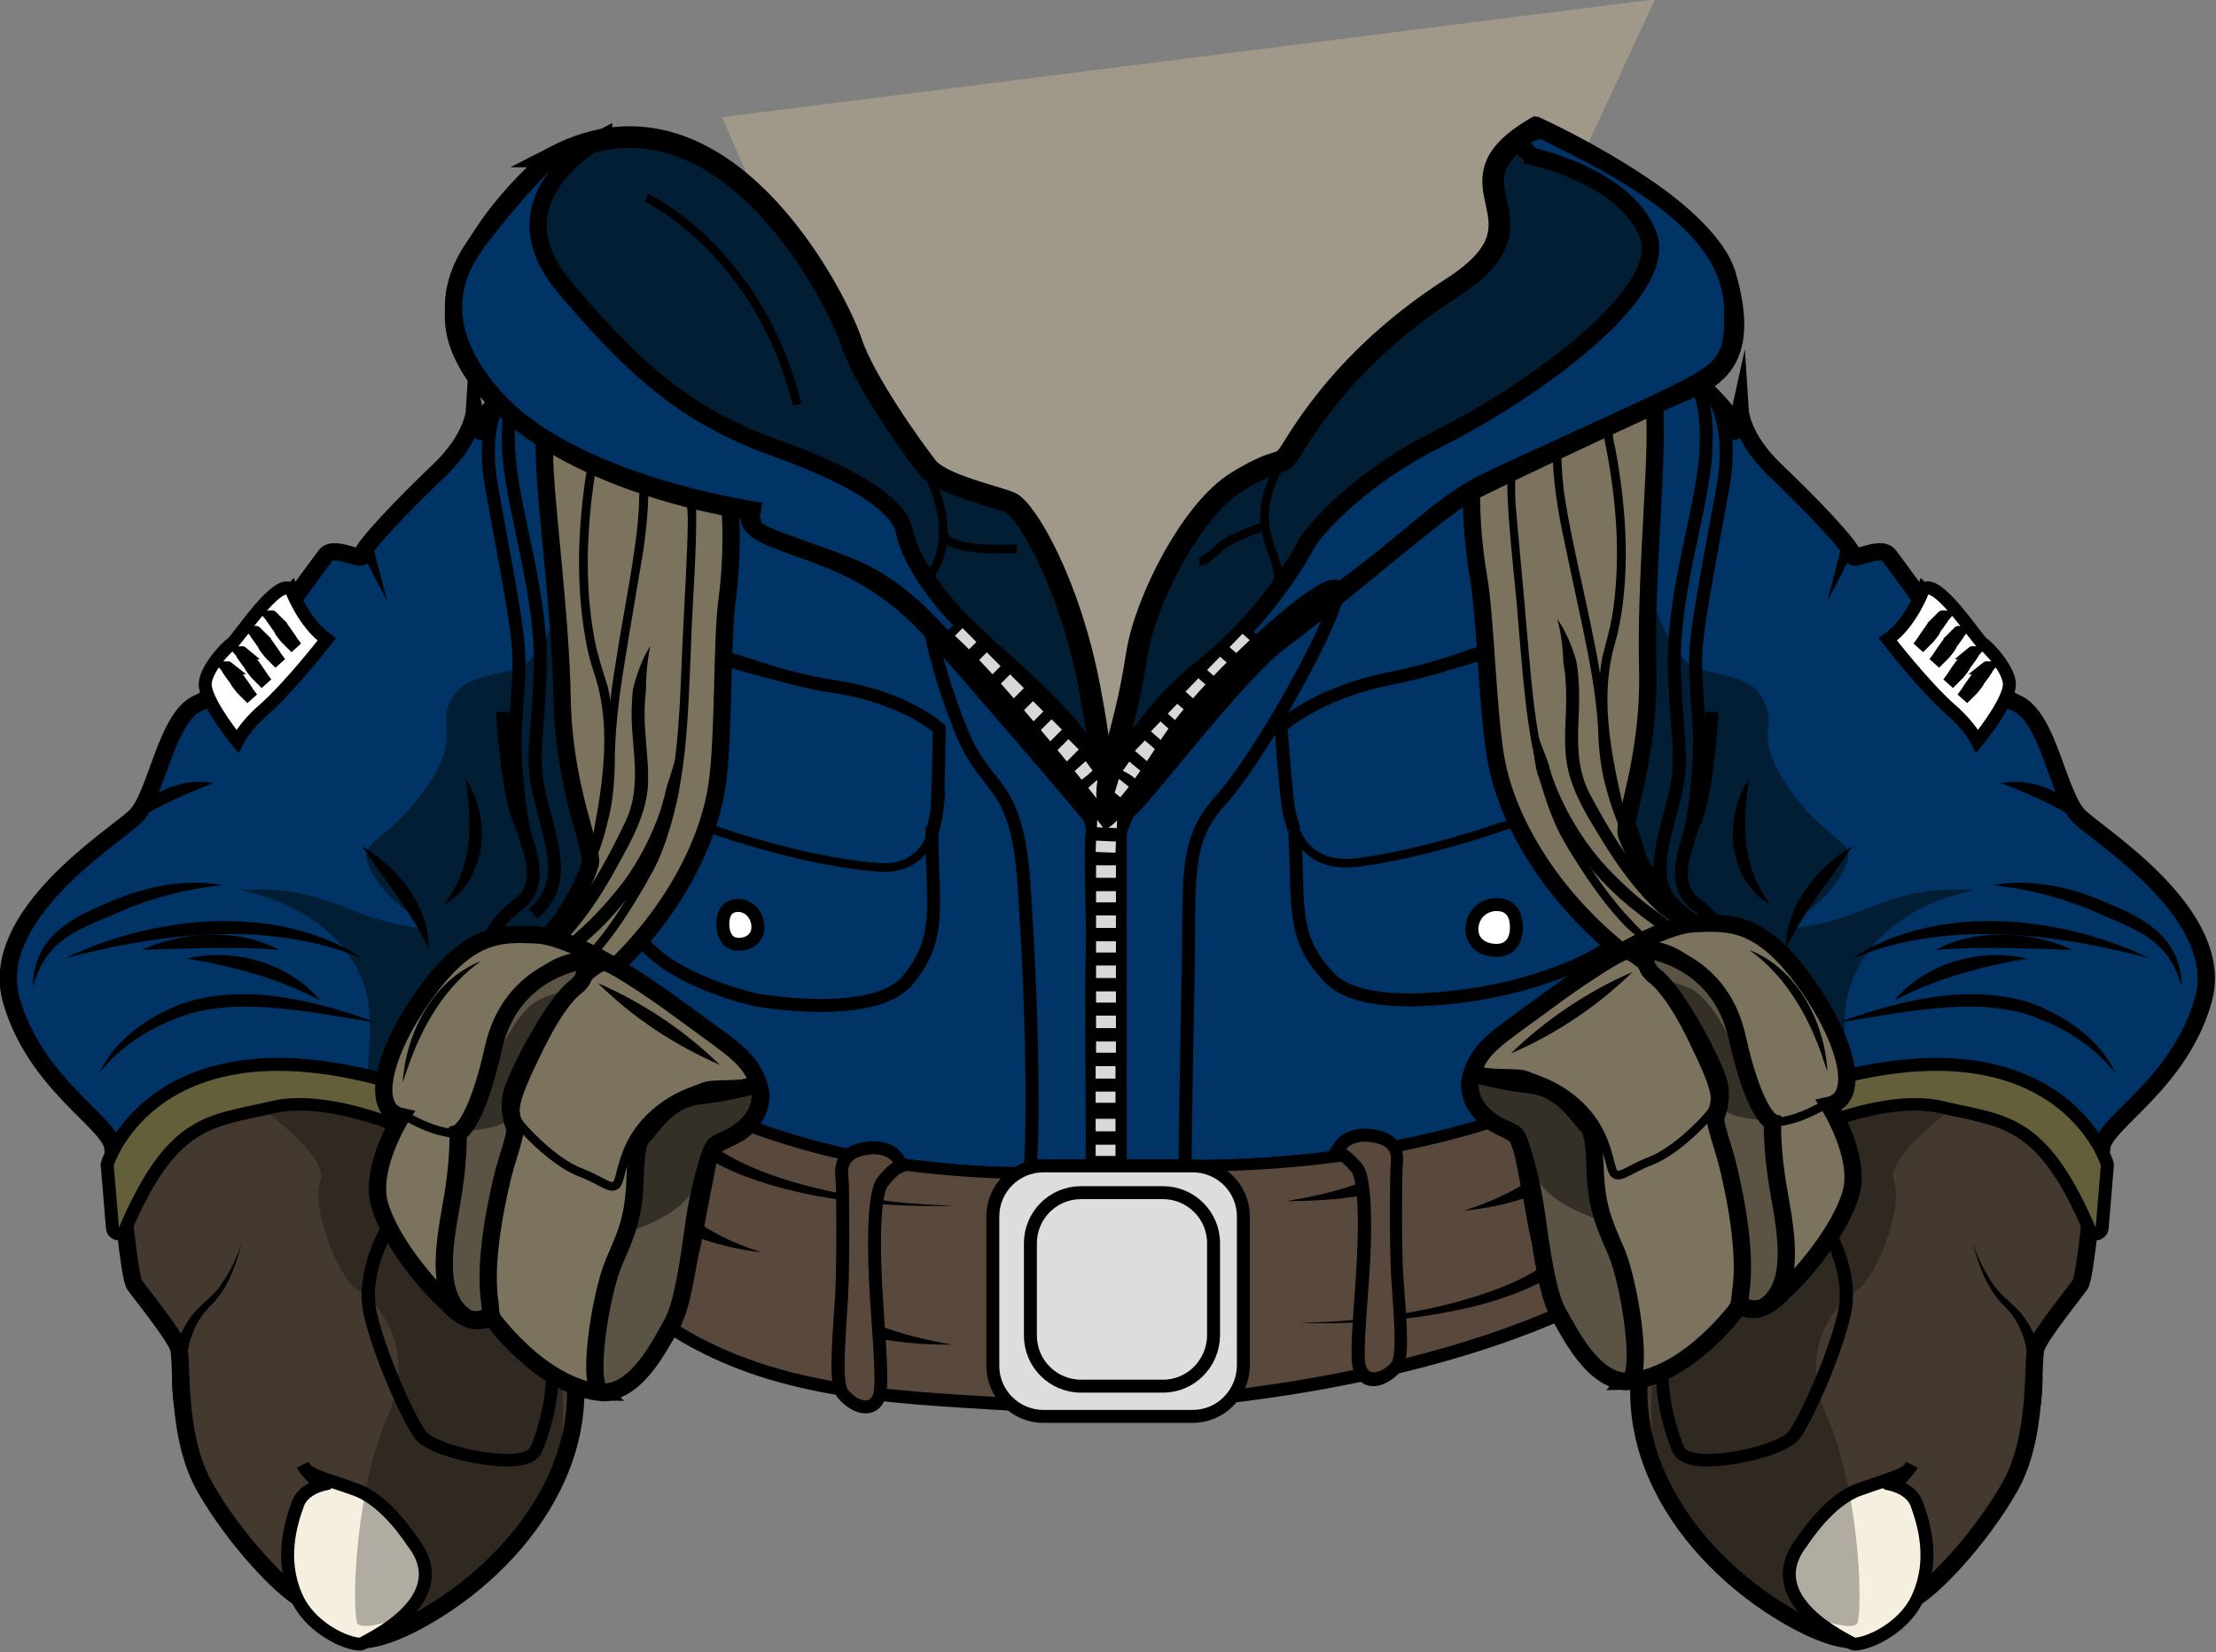 <?xml version="1.0" encoding="UTF-8" standalone="no"?>
<!-- Generator: Adobe Illustrator 26.0.1, SVG Export Plug-In . SVG Version: 6.00 Build 0)  -->

<svg
   version="1.1"
   x="0px"
   y="0px"
   viewBox="0 0 250.338 186.694"
   xml:space="preserve"
   id="svg183"
   sodipodi:docname="fox-body-blue.svg"
   width="250.338"
   height="186.694"
   inkscape:version="1.3.2 (091e20e, 2023-11-25, custom)"
   xmlns:inkscape="http://www.inkscape.org/namespaces/inkscape"
   xmlns:sodipodi="http://sodipodi.sourceforge.net/DTD/sodipodi-0.dtd"
   xmlns="http://www.w3.org/2000/svg"
   xmlns:svg="http://www.w3.org/2000/svg"><rect x="0" y="0" width="250.338" height="186.694" fill="#808080" stroke="none"/><defs
   id="defs183" /><sodipodi:namedview
   id="namedview183"
   pagecolor="#505050"
   bordercolor="#ffffff"
   borderopacity="1"
   inkscape:showpageshadow="0"
   inkscape:pageopacity="0"
   inkscape:pagecheckerboard="1"
   inkscape:deskcolor="#505050"
   inkscape:zoom="1.4033333"
   inkscape:cx="119.35867"
   inkscape:cy="68.764847"
   inkscape:window-width="1920"
   inkscape:window-height="1057"
   inkscape:window-x="-8"
   inkscape:window-y="-8"
   inkscape:window-maximized="1"
   inkscape:current-layer="g368" />
<style
   type="text/css"
   id="style1">
	.st0{fill:#43392E;stroke:#000000;stroke-width:1.952;stroke-miterlimit:10;}
	.st1{fill:#F4EFDF;stroke:#000000;stroke-width:1.464;stroke-miterlimit:10;}
	.st2{opacity:0.28;}
	.st3{fill:#485D4A;stroke:#000000;stroke-width:1.952;stroke-miterlimit:10;}
	.st4{fill:#28352A;}
	.st5{fill:none;stroke:#000000;stroke-width:1.464;stroke-miterlimit:10;}
	.st6{fill:#635F3B;}
	.st7{fill:#FFFFFF;stroke:#000000;stroke-width:1.464;stroke-miterlimit:10;}
	.st8{fill:none;stroke:#000000;stroke-width:0.976;stroke-miterlimit:10;}
	.st9{fill:#7C735F;stroke:#000000;stroke-width:1.952;stroke-miterlimit:10;}
	.st10{fill:#A09989;}
	.st11{fill:#28352A;stroke:#000000;stroke-width:1.952;stroke-miterlimit:10;}
	.st12{fill:#D8D8D8;}
	.st13{fill:none;stroke:#000000;stroke-width:0.976;stroke-linecap:round;stroke-linejoin:round;stroke-miterlimit:10;}
	.st14{fill:#59493D;}
	.st15{fill:#5B5445;stroke:#000000;stroke-width:1.952;stroke-miterlimit:10;}
	.st16{opacity:0.43;}
	.st17{fill:#DDDDDD;stroke:#000000;stroke-width:1.464;stroke-miterlimit:10;}
</style>
<g
   id="Layer_1"
   transform="translate(-180.181,-230.9)">
</g>
<g
   id="Layer_19"
   transform="translate(-180.181,-230.9)">
</g>
<g
   id="Layer_20"
   transform="translate(-180.181,-230.9)">
</g>
<g
   id="Tail"
   transform="translate(-180.181,-230.9)">
</g>
<g
   id="right_leg"
   transform="translate(-180.181,-230.9)">
</g>
<g
   id="Left_leg"
   transform="translate(-180.181,-230.9)">
</g>
<g
   id="body"
   transform="translate(-180.181,-230.9)">
</g>
<g
   id="belt"
   transform="translate(-180.181,-230.9)">
</g>
<g
   id="Face"
   transform="translate(-180.181,-230.9)">
</g>
<g
   id="Left_ear"
   transform="translate(-180.181,-230.9)">
</g>
<g
   id="Right_ear"
   transform="translate(-180.181,-230.9)">
</g>
<g
   id="White_mouth"
   transform="translate(-180.181,-230.9)">
</g>
<g
   id="Closed_mouth"
   transform="translate(-180.181,-230.9)">
	<g
   id="Mouth_copy">
	</g>
</g>
<g
   id="Mouth"
   transform="translate(-180.181,-230.9)">
</g>
<g
   id="wide_opened_mouth"
   transform="translate(-180.181,-230.9)">
	<g
   id="Mouth_copy_2">
	</g>
</g>
<g
   id="Nose"
   transform="translate(-180.181,-230.9)">
</g>
<g
   id="Nose_hair_2"
   transform="translate(-180.181,-230.9)">
</g>
<g
   id="Nose_hair_1"
   transform="translate(-180.181,-230.9)">
</g>
<g
   id="Eye_brow"
   transform="translate(-180.181,-230.9)">
</g>
<g
   id="white_part_of_eyes"
   transform="translate(-180.181,-230.9)">
	<g
   id="Eyes_opened_copy">
	</g>
</g>
<g
   id="eyes_2"
   transform="translate(-180.181,-230.9)">
	<g
   id="Layer_29">
	</g>
</g>
<g
   id="eyes_1"
   transform="translate(-180.181,-230.9)">
	<g
   id="Layer_30">
	</g>
</g>
<g
   id="Opened_eye_cover"
   transform="translate(-180.181,-230.9)">
</g>
<g
   id="Eyes_closed"
   transform="translate(-180.181,-230.9)">
	<g
   id="Eyes_copy">
	</g>
</g>
<g
   id="cap"
   transform="translate(-180.181,-230.9)">
</g>
<g
   id="g368"
   transform="matrix(0.488,0,0,0.488,-140.919,-381.112)"><g
     id="g29"
     transform="matrix(-1,0,0,1,1090.2,0)">
	<g
   id="g28">
		<g
   id="g5">
			<path
   class="st0"
   d="m 316.8,1055.6 c 0,0 1.8,20.8 3.1,22.8 1.4,2 9.2,11.6 10.2,14.6 1,3 -0.7,20.4 6.1,32.3 6.8,11.9 17.7,23.5 22.8,26.2 5.1,2.7 5.7,17 28.9,3.4 23.2,-13.6 44.2,-42 29,-73.3 -15.2,-31.4 -21.4,-43 -42.3,-47.9 -20.9,-4.9 -48.7,-6.5 -57.8,21.9 z"
   id="path1"
   style="fill:#43392e;stroke:#000000;stroke-width:4;stroke-miterlimit:10" />
			<g
   id="g2">
				<path
   d="m 344.7,1068.9 c -1.3,5 -3.2,10.3 -6.9,14.1 -6.3,5.9 -6.9,15 -4.8,23 l -3.9,0.8 c -1.1,-7.1 -0.6,-15.1 3.9,-21 2.1,-2.9 5.2,-4.6 7.1,-7.6 2,-2.9 3.5,-6.1 4.6,-9.3 z"
   id="path2" />
			</g>
			<path
   class="st1"
   d="m 384.4,1138.1 c -0.5,-0.6 -6.1,-9.7 -13.4,-12.3 -7.3,-2.6 -11.2,-3.4 -12.1,-5.6 0,0 2.7,4.4 5.1,4.3 2.5,-0.2 -4.6,0 -6.3,4.7 -1.7,4.7 -4.1,12.8 -0.4,21.3 3.6,8.4 13.8,11.8 15.3,11 1.4,-0.9 22,-10.1 11.8,-23.4 z"
   id="path3"
   style="fill:#f4efdf;stroke:#000000;stroke-width:3;stroke-miterlimit:10" />
			<g
   id="g4">
				<path
   d="m 390.1,1061.1 c 4.6,0 7.1,5.4 16.6,15 14.3,14.3 6.7,35.7 4.9,39.8 -0.5,1.2 -2.7,1.7 -5.5,1.7 -6.6,0 -17,-2.8 -18.8,-5.3 -2.6,-3.6 -9.1,-17.9 -11.3,-27.4 -2.2,-9.5 4.3,-19.5 4.3,-19.5 4.6,-2.9 7.5,-4.3 9.8,-4.3 m 0,-3 c -3.2,0 -6.8,1.8 -11.5,4.7 -0.4,0.2 -0.7,0.5 -0.9,0.9 -0.3,0.5 -7.1,11.2 -4.7,21.8 2.2,9.7 8.8,24.4 11.8,28.5 3,4 15.4,6.5 21.3,6.5 1.6,0 6.7,0 8.2,-3.5 0.5,-1.1 11.3,-26.3 -5.5,-43.1 -3.1,-3.1 -5.4,-5.8 -7.3,-8 -4.2,-4.7 -6.9,-7.8 -11.4,-7.8 z"
   id="path4" />
			</g>
			<path
   class="st2"
   d="m 341.9,1032.1 c 0,0 23.5,15.5 21.1,22.2 -2.4,6.7 4.6,23.1 8.4,25.2 3.7,2.1 14.5,12.5 7.1,29.4 -7.4,16.9 -8.3,43 -7.1,47.7 1.3,4.8 40.8,-11.7 45.8,-32.3 5,-20.6 0.7,-53.1 -18.2,-77.4 -18.9,-24.3 -57.1,-14.8 -57.1,-14.8 z"
   id="path5"
   style="opacity:0.28;enable-background:new" />
		</g>
		<g
   id="g27">
			<path
   class="st3"
   d="m 420.6,859 c 0,0 -20.3,15.9 -20.3,20.4 0,4.6 -1.7,-3.2 -1.7,-3.2 0,0 -0.4,6.3 -8.2,13.7 -7.8,7.4 -17.9,17.9 -17.8,19.6 0.1,1.7 -6.4,-2.4 -8.4,0 -2,2.4 -21.8,31.1 -29.4,34.2 -7.7,3.1 -9.7,21.6 -14.8,26.4 -5.1,4.8 -34.2,22.9 -28.6,42.5 5.6,19.5 23,28.3 23.5,34.1 0.5,5.8 1,15.8 1.5,18.5 0.5,2.7 6.1,-25.6 30.6,-28.8 24.5,-3.2 39.5,6.1 39.5,6.1 0,0 51.1,-51.5 48.2,-61.6 -2.9,-10.2 8.9,-84.7 -14.1,-121.9 z"
   id="path6"
   style="fill:#003366;stroke:#000000;stroke-width:4;stroke-miterlimit:10" />
			<path
   class="st4"
   d="m 427.3,892.6 c 0,0 -9.3,41.3 -19.3,43.4 -10,2.1 -13,2.9 -15.3,8.1 -2.3,5.2 2.5,7.5 -4.7,18.4 -7.3,10.9 -13.8,12.8 -14.4,15.9 -0.5,3.1 4.1,10.2 10.2,14.1 6.1,3.9 3.6,4 -5.4,1.9 -8.9,-2.1 -16.3,-7.7 -30,-7.5 -13.8,0.2 15.3,-0.9 24.2,20.9 5.4,13.2 -3.8,32.9 5.5,29.3 30.6,-12.2 75.9,-44.5 49.2,-144.5 z"
   id="path7"
   style="fill:#011e35" />
			<path
   class="st5"
   d="m 405.1,945.8 c 0,0 1,17.5 3.6,24.3 2.6,6.8 6.4,15.8 0,20.3 -6.4,4.5 -8.4,11.7 -8.4,11.7"
   id="path8"
   style="fill:none;stroke:#000000;stroke-width:3;stroke-miterlimit:10" />
			<g
   id="g10">
				<path
   class="st6"
   d="m 316.3,1066.7 c -0.1,0 -0.2,0 -0.2,0 -0.7,-0.1 -1.2,-0.7 -1.3,-1.4 l -1.2,-14.4 c 0,-0.2 0,-0.4 0.1,-0.6 0.1,-0.2 7.5,-22.9 39.6,-22.9 11.3,0 24.4,2.8 39,8.4 0.5,0.2 0.8,0.6 0.9,1.1 0.1,0.5 0,1 -0.4,1.4 l -5.2,5.3 c -0.3,0.3 -0.7,0.5 -1.1,0.5 -0.2,0 -0.4,0 -0.7,-0.2 -0.1,-0.1 -14.8,-7.2 -27.6,-7.2 -2.3,0 -4.3,0.2 -6.2,0.7 -1.6,0.4 -3.1,0.7 -4.5,1 -12,2.5 -19.9,4.2 -29.8,27.4 -0.2,0.5 -0.8,0.9 -1.4,0.9 z"
   id="path9"
   style="fill:#635f3b" />
				<path
   d="m 353.2,1028.9 c 10.1,0 22.7,2.3 38.4,8.3 l -5.2,5.3 c 0,0 -15,-7.3 -28.3,-7.3 -2.3,0 -4.5,0.2 -6.5,0.7 -14.4,3.4 -23.9,2.5 -35.3,29.3 l -1.2,-14.4 c 0,0 6.8,-21.9 38.1,-21.9 m 0,-3 c -17.2,0 -27.4,6.4 -32.9,11.8 -6.1,5.9 -8,11.9 -8.1,12.2 -0.1,0.4 -0.2,0.8 -0.1,1.1 l 1.2,14.4 c 0.1,1.4 1.2,2.5 2.5,2.7 0.2,0 0.3,0 0.5,0 1.2,0 2.3,-0.7 2.8,-1.8 9.6,-22.5 17.2,-24.1 28.7,-26.6 1.5,-0.3 3,-0.6 4.5,-1 1.7,-0.4 3.7,-0.6 5.9,-0.6 12.5,0 26.8,6.9 27,7 0.4,0.2 0.9,0.3 1.3,0.3 0.8,0 1.6,-0.3 2.2,-0.9 l 5.2,-5.3 c 0.7,-0.7 1,-1.8 0.8,-2.7 -0.2,-1 -0.9,-1.8 -1.9,-2.2 -14.8,-5.5 -28.1,-8.4 -39.6,-8.4 z"
   id="path10" />
			</g>
			<path
   class="st7"
   d="m 356.2,917.5 c 0,0 2.8,7.7 8.2,11.5 0,0 -8.5,11 -14.7,16.4 -4.3,3.7 -6,7.2 -6,7.2 0,0 -6.8,-8.3 -7.4,-12.7 -0.5,-3.4 4.8,-9.1 6.1,-9.9 1.3,-0.8 10.7,-15.6 13.8,-12.5 z"
   id="path11"
   style="fill:#ffffff;stroke:#000000;stroke-width:3;stroke-miterlimit:10" />
			<path
   class="st7"
   d="m 341.5,935.6 c 0,0 1.9,2.2 2.5,2.7 0,0 1.6,2.2 2.2,3.2 0.5,0.7 0.9,1.2 0.9,1.2 0,0 -1.6,-1.6 -2.3,-2.3 -0.5,-0.6 -1.3,-1.6 -1.3,-1.8 -0.1,-0.1 -2.5,-3.4 -2,-3 z"
   id="path12"
   style="fill:#ffffff;stroke:#000000;stroke-width:3;stroke-miterlimit:10" />
			<path
   class="st7"
   d="m 344.8,932.1 c 0,0 1.9,2.2 2.5,2.7 0,0 1.6,2.2 2.2,3.2 0.5,0.7 0.9,1.2 0.9,1.2 0,0 -1.6,-1.6 -2.3,-2.3 -0.5,-0.6 -1.3,-1.6 -1.3,-1.8 -0.1,-0.2 -2.6,-3.5 -2,-3 z"
   id="path13"
   style="fill:#ffffff;stroke:#000000;stroke-width:3;stroke-miterlimit:10" />
			<path
   class="st7"
   d="m 348,927.4 c 0,0 1.9,2.2 2.5,2.7 0,0 1.6,2.2 2.2,3.2 0.5,0.7 0.9,1.2 0.9,1.2 0,0 -1.6,-1.6 -2.3,-2.3 -0.5,-0.6 -1.3,-1.6 -1.3,-1.8 0,-0.2 -2.5,-3.5 -2,-3 z"
   id="path14"
   style="fill:#ffffff;stroke:#000000;stroke-width:3;stroke-miterlimit:10" />
			<path
   class="st7"
   d="m 351.7,923.8 c 0,0 1.9,2.2 2.5,2.7 0,0 1.6,2.2 2.2,3.2 0.5,0.7 0.9,1.2 0.9,1.2 0,0 -1.6,-1.6 -2.3,-2.3 -0.5,-0.6 -1.3,-1.6 -1.3,-1.8 0,-0.2 -2.5,-3.5 -2,-3 z"
   id="path15"
   style="fill:#ffffff;stroke:#000000;stroke-width:3;stroke-miterlimit:10" />
			<g
   id="g15">
				<polygon
   points="378.4,920.1 372.2,908.2 375,907.1 "
   id="polygon15" />
			</g>
			<path
   class="st5"
   d="m 405.1,872.5 c 0,0 -5.2,6.4 -2.5,21.4 2.7,15 5.4,28.6 6.1,36.1 0.7,7.5 -0.7,15.8 -0.7,22.7 0,6.9 1.2,20.3 3.6,25.7"
   id="path16"
   style="fill:none;stroke:#000000;stroke-width:3;stroke-miterlimit:10" />
			<path
   class="st5"
   d="m 408.7,870.1 c 0,0 -3.2,4.5 -2,17.5 1.2,13 7.8,32 7.1,48.9 -0.6,16.9 -2.3,19.8 0.1,29.5 2.7,10.7 6.4,19.6 -1.7,26.5"
   id="path17"
   style="fill:none;stroke:#000000;stroke-width:3;stroke-miterlimit:10" />
			<g
   id="g24">
				<g
   id="g18">
					<path
   d="m 311.7,1029.5 c 3.7,-8.1 12.2,-13.8 20.5,-16.6 14.6,-4.2 29.9,-0.1 43.7,4.8 -5.8,-0.8 -11.6,-2 -17.4,-2.7 -8.6,-1.1 -17.3,-1.7 -25.6,0.6 -8,2.5 -15.9,7 -21.2,13.9 z"
   id="path18" />
				</g>
				<g
   id="g19">
					<path
   d="m 340.3,985.9 c -8.9,0.9 -17.4,3.2 -25.5,6.9 -6,2.6 -12.3,4.8 -15.8,10.5 -1.2,1.8 -1.9,3.9 -2.6,6 0,-2.3 0.4,-4.5 1.3,-6.7 2.7,-6.7 9.9,-10.1 16,-12.6 8.3,-3.7 17.6,-5.7 26.6,-4.1 z"
   id="path19" />
				</g>
				<g
   id="g20">
					<path
   d="m 362.9,1012.6 c -9.7,-5.1 -20,-7.9 -30.8,-9.7 10.9,-2.6 23.6,1.1 30.8,9.7 z"
   id="path20" />
				</g>
				<g
   id="g21">
					<path
   d="m 303.9,1002.8 c 20.5,-9.9 48.9,-12.9 68.7,0 -3.5,-1.3 -6.9,-2.5 -10.4,-3.3 -19.3,-4.6 -39.4,-1.6 -58.3,3.3 z"
   id="path21" />
				</g>
				<g
   id="g22">
					<path
   d="m 321.6,1000.9 c 9.6,-4.4 22.3,-5.1 31.8,0 -10.7,-0.9 -21.1,-0.3 -31.8,0 z"
   id="path22" />
				</g>
				<g
   id="g23">
					<path
   d="m 396.5,961.2 c 5.5,8.1 5.3,20.6 -2.3,27.4 -4.1,3.2 -1.7,0.9 -0.4,-1.6 4.5,-7.8 4.1,-17.1 2.7,-25.8 z"
   id="path23" />
				</g>
			</g>
			<g
   id="g25">
				<path
   d="m 316.8,972.7 c 4.1,-7.2 13.2,-12 21.4,-10.4 -7.6,2.7 -14.4,6.3 -21.4,10.4 z"
   id="path24" />
			</g>
			<g
   id="g26">
				<path
   d="m 372.6,976.9 c 8,4.6 15.7,14.1 15.4,23.7 -4.1,-8.7 -10.1,-15.7 -15.4,-23.7 z"
   id="path25" />
			</g>
		</g>
	</g>
</g><g
     id="Layer_20-1">
	<g
   id="g55-7">
		<g
   id="g32-2">
			<path
   class="st0"
   d="m 316.8,1055.6 c 0,0 1.8,20.8 3.1,22.8 1.4,2 9.2,11.6 10.2,14.6 1,3 -0.7,20.4 6.1,32.3 6.8,11.9 17.7,23.5 22.8,26.2 5.1,2.7 5.7,17 28.9,3.4 23.2,-13.6 44.2,-42 29,-73.3 -15.2,-31.4 -21.4,-43 -42.3,-47.9 -20.9,-4.9 -48.7,-6.5 -57.8,21.9 z"
   id="path28-0"
   style="fill:#43392e;stroke:#000000;stroke-width:4;stroke-miterlimit:10" />
			<g
   id="g29-5">
				<path
   d="m 344.7,1068.9 c -1.3,5 -3.2,10.3 -6.9,14.1 -6.3,5.9 -6.9,15 -4.8,23 l -3.9,0.8 c -1.1,-7.1 -0.6,-15.1 3.9,-21 2.1,-2.9 5.2,-4.6 7.1,-7.6 2,-2.9 3.5,-6.1 4.6,-9.3 z"
   id="path29-0" />
			</g>
			<path
   class="st1"
   d="m 384.4,1138.1 c -0.5,-0.6 -6.1,-9.7 -13.4,-12.3 -7.3,-2.6 -11.2,-3.4 -12.1,-5.6 0,0 2.7,4.4 5.1,4.3 2.5,-0.2 -4.6,0 -6.3,4.7 -1.7,4.7 -4.1,12.8 -0.4,21.3 3.6,8.4 13.8,11.8 15.3,11 1.4,-0.9 22,-10.1 11.8,-23.4 z"
   id="path30-9"
   style="fill:#f4efdf;stroke:#000000;stroke-width:3;stroke-miterlimit:10" />
			<g
   id="g31-1">
				<path
   d="m 390.1,1061.1 c 4.6,0 7.1,5.4 16.6,15 14.3,14.3 6.7,35.7 4.9,39.8 -0.5,1.2 -2.7,1.7 -5.5,1.7 -6.6,0 -17,-2.8 -18.8,-5.3 -2.6,-3.6 -9.1,-17.9 -11.3,-27.4 -2.2,-9.5 4.3,-19.5 4.3,-19.5 4.6,-2.9 7.5,-4.3 9.8,-4.3 m 0,-3 c -3.2,0 -6.8,1.8 -11.5,4.7 -0.4,0.2 -0.7,0.5 -0.9,0.9 -0.3,0.5 -7.1,11.2 -4.7,21.8 2.2,9.7 8.8,24.4 11.8,28.5 3,4 15.4,6.5 21.3,6.5 1.6,0 6.7,0 8.2,-3.5 0.5,-1.1 11.3,-26.3 -5.5,-43.1 -3.1,-3.1 -5.4,-5.8 -7.3,-8 -4.2,-4.7 -6.9,-7.8 -11.4,-7.8 z"
   id="path31-8" />
			</g>
			<path
   class="st2"
   d="m 341.9,1032.1 c 0,0 23.5,15.5 21.1,22.2 -2.4,6.7 4.6,23.1 8.4,25.2 3.7,2.1 14.5,12.5 7.1,29.4 -7.4,16.9 -8.3,43 -7.1,47.7 1.3,4.8 40.8,-11.7 45.8,-32.3 5,-20.6 0.7,-53.1 -18.2,-77.4 -18.9,-24.3 -57.1,-14.8 -57.1,-14.8 z"
   id="path32-0"
   style="opacity:0.28;enable-background:new" />
		</g>
		<g
   id="g54-0">
			<path
   class="st3"
   d="m 420.6,859 c 0,0 -20.3,15.9 -20.3,20.4 0,4.6 -1.7,-3.2 -1.7,-3.2 0,0 -0.4,6.3 -8.2,13.7 -7.8,7.4 -17.9,17.9 -17.8,19.6 0.1,1.7 -6.4,-2.4 -8.4,0 -2,2.4 -21.8,31.1 -29.4,34.2 -7.7,3.1 -9.7,21.6 -14.8,26.4 -5.1,4.8 -34.2,22.9 -28.6,42.5 5.6,19.5 23,28.3 23.5,34.1 0.5,5.8 1,15.8 1.5,18.5 0.5,2.7 6.1,-25.6 30.6,-28.8 24.5,-3.2 39.5,6.1 39.5,6.1 0,0 51.1,-51.5 48.2,-61.6 -2.9,-10.2 8.9,-84.7 -14.1,-121.9 z"
   id="path33-5"
   style="fill:#003366;stroke:#000000;stroke-width:4;stroke-miterlimit:10" />
			<path
   class="st4"
   d="m 427.3,892.6 c 0,0 -9.3,41.3 -19.3,43.4 -10,2.1 -13,2.9 -15.3,8.1 -2.3,5.2 2.5,7.5 -4.7,18.4 -7.3,10.9 -13.8,12.8 -14.4,15.9 -0.5,3.1 4.1,10.2 10.2,14.1 6.1,3.9 3.6,4 -5.4,1.9 -8.9,-2.1 -16.3,-7.7 -30,-7.5 -13.8,0.2 15.3,-0.9 24.2,20.9 5.4,13.2 -3.8,32.9 5.5,29.3 30.6,-12.2 75.9,-44.5 49.2,-144.5 z"
   id="path34-0"
   style="fill:#011e35" />
			<path
   class="st5"
   d="m 405.1,945.8 c 0,0 1,17.5 3.6,24.3 2.6,6.8 6.4,15.8 0,20.3 -6.4,4.5 -8.4,11.7 -8.4,11.7"
   id="path35-0"
   style="fill:none;stroke:#000000;stroke-width:3;stroke-miterlimit:10" />
			<g
   id="g37-3">
				<path
   class="st6"
   d="m 316.3,1066.7 c -0.1,0 -0.2,0 -0.2,0 -0.7,-0.1 -1.2,-0.7 -1.3,-1.4 l -1.2,-14.4 c 0,-0.2 0,-0.4 0.1,-0.6 0.1,-0.2 7.5,-22.9 39.6,-22.9 11.3,0 24.4,2.8 39,8.4 0.5,0.2 0.8,0.6 0.9,1.1 0.1,0.5 0,1 -0.4,1.4 l -5.2,5.3 c -0.3,0.3 -0.7,0.5 -1.1,0.5 -0.2,0 -0.4,0 -0.7,-0.2 -0.1,-0.1 -14.8,-7.2 -27.6,-7.2 -2.3,0 -4.3,0.2 -6.2,0.7 -1.6,0.4 -3.1,0.7 -4.5,1 -12,2.5 -19.9,4.2 -29.8,27.4 -0.2,0.5 -0.8,0.9 -1.4,0.9 z"
   id="path36-9"
   style="fill:#635f3b" />
				<path
   d="m 353.2,1028.9 c 10.1,0 22.7,2.3 38.4,8.3 l -5.2,5.3 c 0,0 -15,-7.3 -28.3,-7.3 -2.3,0 -4.5,0.2 -6.5,0.7 -14.4,3.4 -23.9,2.5 -35.3,29.3 l -1.2,-14.4 c 0,0 6.8,-21.9 38.1,-21.9 m 0,-3 c -17.2,0 -27.4,6.4 -32.9,11.8 -6.1,5.9 -8,11.9 -8.1,12.2 -0.1,0.4 -0.2,0.8 -0.1,1.1 l 1.2,14.4 c 0.1,1.4 1.2,2.5 2.5,2.7 0.2,0 0.3,0 0.5,0 1.2,0 2.3,-0.7 2.8,-1.8 9.6,-22.5 17.2,-24.1 28.7,-26.6 1.5,-0.3 3,-0.6 4.5,-1 1.7,-0.4 3.7,-0.6 5.9,-0.6 12.5,0 26.8,6.9 27,7 0.4,0.2 0.9,0.3 1.3,0.3 0.8,0 1.6,-0.3 2.2,-0.9 l 5.2,-5.3 c 0.7,-0.7 1,-1.8 0.8,-2.7 -0.2,-1 -0.9,-1.8 -1.9,-2.2 -14.8,-5.5 -28.1,-8.4 -39.6,-8.4 z"
   id="path37-5" />
			</g>
			<path
   class="st7"
   d="m 356.2,917.5 c 0,0 2.8,7.7 8.2,11.5 0,0 -8.5,11 -14.7,16.4 -4.3,3.7 -6,7.2 -6,7.2 0,0 -6.8,-8.3 -7.4,-12.7 -0.5,-3.4 4.8,-9.1 6.1,-9.9 1.3,-0.8 10.7,-15.6 13.8,-12.5 z"
   id="path38-8"
   style="fill:#ffffff;stroke:#000000;stroke-width:3;stroke-miterlimit:10" />
			<path
   class="st7"
   d="m 341.5,935.6 c 0,0 1.9,2.2 2.5,2.7 0,0 1.6,2.2 2.2,3.2 0.5,0.7 0.9,1.2 0.9,1.2 0,0 -1.6,-1.6 -2.3,-2.3 -0.5,-0.6 -1.3,-1.6 -1.3,-1.8 -0.1,-0.1 -2.5,-3.4 -2,-3 z"
   id="path39-9"
   style="fill:#ffffff;stroke:#000000;stroke-width:3;stroke-miterlimit:10" />
			<path
   class="st7"
   d="m 344.8,932.1 c 0,0 1.9,2.2 2.5,2.7 0,0 1.6,2.2 2.2,3.2 0.5,0.7 0.9,1.2 0.9,1.2 0,0 -1.6,-1.6 -2.3,-2.3 -0.5,-0.6 -1.3,-1.6 -1.3,-1.8 -0.1,-0.2 -2.6,-3.5 -2,-3 z"
   id="path40-0"
   style="fill:#ffffff;stroke:#000000;stroke-width:3;stroke-miterlimit:10" />
			<path
   class="st7"
   d="m 348,927.4 c 0,0 1.9,2.2 2.5,2.7 0,0 1.6,2.2 2.2,3.2 0.5,0.7 0.9,1.2 0.9,1.2 0,0 -1.6,-1.6 -2.3,-2.3 -0.5,-0.6 -1.3,-1.6 -1.3,-1.8 0,-0.2 -2.5,-3.5 -2,-3 z"
   id="path41-5"
   style="fill:#ffffff;stroke:#000000;stroke-width:3;stroke-miterlimit:10" />
			<path
   class="st7"
   d="m 351.7,923.8 c 0,0 1.9,2.2 2.5,2.7 0,0 1.6,2.2 2.2,3.2 0.5,0.7 0.9,1.2 0.9,1.2 0,0 -1.6,-1.6 -2.3,-2.3 -0.5,-0.6 -1.3,-1.6 -1.3,-1.8 0,-0.2 -2.5,-3.5 -2,-3 z"
   id="path42-3"
   style="fill:#ffffff;stroke:#000000;stroke-width:3;stroke-miterlimit:10" />
			<g
   id="g42-7">
				<polygon
   points="375,907.1 378.4,920.1 372.2,908.2 "
   id="polygon42-3" />
			</g>
			<path
   class="st5"
   d="m 405.1,872.5 c 0,0 -5.2,6.4 -2.5,21.4 2.7,15 5.4,28.6 6.1,36.1 0.7,7.5 -0.7,15.8 -0.7,22.7 0,6.9 1.2,20.3 3.6,25.7"
   id="path43-1"
   style="fill:none;stroke:#000000;stroke-width:3;stroke-miterlimit:10" />
			<path
   class="st5"
   d="m 408.7,870.1 c 0,0 -3.2,4.5 -2,17.5 1.2,13 7.8,32 7.1,48.9 -0.6,16.9 -2.3,19.8 0.1,29.5 2.7,10.7 6.4,19.6 -1.7,26.5"
   id="path44-8"
   style="fill:none;stroke:#000000;stroke-width:3;stroke-miterlimit:10" />
			<g
   id="g51-2">
				<g
   id="g45-0">
					<path
   d="m 311.7,1029.5 c 3.7,-8.1 12.2,-13.8 20.5,-16.6 14.6,-4.2 29.9,-0.1 43.7,4.8 -5.8,-0.8 -11.6,-2 -17.4,-2.7 -8.6,-1.1 -17.3,-1.7 -25.6,0.6 -8,2.5 -15.9,7 -21.2,13.9 z"
   id="path45-8" />
				</g>
				<g
   id="g46-0">
					<path
   d="m 340.3,985.9 c -8.9,0.9 -17.4,3.2 -25.5,6.9 -6,2.6 -12.3,4.8 -15.8,10.5 -1.2,1.8 -1.9,3.9 -2.6,6 0,-2.3 0.4,-4.5 1.3,-6.7 2.7,-6.7 9.9,-10.1 16,-12.6 8.3,-3.7 17.6,-5.7 26.6,-4.1 z"
   id="path46-1" />
				</g>
				<g
   id="g47-5">
					<path
   d="m 362.9,1012.6 c -9.7,-5.1 -20,-7.9 -30.8,-9.7 10.9,-2.6 23.6,1.1 30.8,9.7 z"
   id="path47-9" />
				</g>
				<g
   id="g48-8">
					<path
   d="m 303.9,1002.8 c 20.5,-9.9 48.9,-12.9 68.7,0 -3.5,-1.3 -6.9,-2.5 -10.4,-3.3 -19.3,-4.6 -39.4,-1.6 -58.3,3.3 z"
   id="path48-1" />
				</g>
				<g
   id="g49-6">
					<path
   d="m 321.6,1000.9 c 9.6,-4.4 22.3,-5.1 31.8,0 -10.7,-0.9 -21.1,-0.3 -31.8,0 z"
   id="path49-0" />
				</g>
				<g
   id="g50-8">
					<path
   d="m 396.5,961.2 c 5.5,8.1 5.3,20.6 -2.3,27.4 -4.1,3.2 -1.7,0.9 -0.4,-1.6 4.5,-7.8 4.1,-17.1 2.7,-25.8 z"
   id="path50-8" />
				</g>
			</g>
			<g
   id="g52-5">
				<path
   d="m 316.8,972.7 c 4.1,-7.2 13.2,-12 21.4,-10.4 -7.6,2.7 -14.4,6.3 -21.4,10.4 z"
   id="path51-0" />
			</g>
			<g
   id="g53-7">
				<path
   d="m 372.6,976.9 c 8,4.6 15.7,14.1 15.4,23.7 -4.1,-8.7 -10.1,-15.7 -15.4,-23.7 z"
   id="path52-2" />
			</g>
		</g>
	</g>
</g><g
     id="body-2">
	<g
   id="g249">
		<path
   class="st3"
   d="m 428.3,993.1 c 0,0 -10.1,5.8 -4.1,24.9 6,19.1 4,41.1 45.8,48 41.9,6.9 164.3,14.6 182.5,-0.9 18.2,-15.5 43.3,-35.1 29,-56.6 C 667.2,987 660,1003 652.2,976.2 644.4,949.4 644.8,861.9 649.3,854 c 4.5,-7.9 -151.7,-1.7 -179.8,1.8 -28,3.7 -38.7,106.7 -41.2,137.3 z"
   id="path158-0"
   style="fill:#003366;stroke:#000000;stroke-width:4;stroke-miterlimit:10" />
		<g
   id="g161">
			<path
   class="st17"
   d="m 585.3,949.3 c 0,0 11.7,-8.7 20.3,-10.3 8.5,-1.5 22.2,-4.2 34.9,-9.3 12.7,-5.1 11,1 11,1 0,0 9.9,27.6 5.5,31.8 -4.4,4.2 -14.4,8.1 -27.5,12.1 -13,4 -25.6,6.4 -29.7,6.2 -4.1,-0.1 -11.2,-1.7 -12.9,-13.9 -1.7,-12.2 -1.6,-17.6 -1.6,-17.6 z"
   id="path159"
   style="fill:none;stroke:#000000;stroke-width:2;stroke-miterlimit:10" />
			<path
   class="st5"
   d="m 587,967.9 c -0.6,-3.7 -1.7,-18.7 -1.7,-18.7 0,0 8,-7.7 25.5,-11.2 17.5,-3.5 25.4,-8.7 29.7,-8.4 4.3,0.3 8.8,-5.3 11,1 2.2,6.3 6.4,24.5 6.4,24.5 0.4,2.7 14.4,22.8 10.7,36.1 -3.7,13.3 -33.1,19 -33.1,19 0,0 -29.6,6.6 -38.8,-2.7 -9.2,-9.4 -7.2,-16.6 -8.2,-34 0,0.1 -1.2,-3.5 -1.5,-5.6 z"
   id="path160-2"
   style="fill:none;stroke:#000000;stroke-width:3;stroke-miterlimit:10" />
			<path
   class="st7"
   d="m 639.8,995.7 c 0,3.1 -1.5,5.3 -4.6,5.3 -3.1,0 -5.7,-1.7 -5.7,-4.9 0,-3.2 2.5,-5.7 5.7,-5.7 3.2,0 4.6,2.1 4.6,5.3 z"
   id="path161-8"
   style="fill:#ffffff;stroke:#000000;stroke-width:3;stroke-miterlimit:10" />
		</g>
		<g
   id="g164">
			<path
   class="st17"
   d="m 506.2,949.7 c 0,0 -11.2,-8 -19,-9 -7.8,-1.1 -20.5,-2.9 -32.4,-7.3 -11.9,-4.4 -10,1.6 -10,1.6 0,0 -7.4,27.7 -3.1,31.7 4.3,3.9 13.6,7.2 25.7,10.5 12.1,3.3 23.7,4.9 27.4,4.6 3.7,-0.4 10.1,-2.3 11,-14.3 0.8,-12.3 0.4,-17.8 0.4,-17.8 z"
   id="path162-7"
   style="fill:none;stroke:#000000;stroke-width:2;stroke-miterlimit:10" />
			<path
   class="st5"
   d="m 505.7,968.2 c 0.3,-3.7 0.5,-18.5 0.5,-18.5 0,0 -7.7,-7.2 -23.9,-9.7 -16.1,-2.5 -23.7,-7.2 -27.6,-6.7 -3.9,0.5 -8.4,-4.8 -10,1.6 -1.6,6.4 -4.4,24.5 -4.4,24.5 -0.2,2.7 -9.5,22 -5.4,34.9 4.1,12.9 29,18.2 29,18.2 0,0 27.4,4.9 35.1,-4.7 7.9,-9.7 5.6,-16.8 5.5,-34 0.1,0 1,-3.6 1.2,-5.6 z"
   id="path163-5"
   style="fill:none;stroke:#000000;stroke-width:3;stroke-miterlimit:10" />
			<path
   class="st7"
   d="m 456.1,995.3 c 0.2,2.7 1.4,4.4 3.9,4.3 2.5,-0.1 4.4,-1.7 4.2,-4.4 -0.2,-2.7 -2.3,-4.7 -4.7,-4.6 -2.5,0.1 -3.5,2 -3.4,4.7 z"
   id="path164-1"
   style="fill:#ffffff;stroke:#000000;stroke-width:3;stroke-miterlimit:10" />
		</g>
		<g
   id="g171">
			<path
   class="st18"
   d="m 675.2,863.6 c 0,0 -3.6,3.6 -3.3,15.1 0.4,11.5 -2.2,36.3 -1.7,57.2 0.5,20.9 -5.9,35.2 -4.9,38.3 1,3.1 6.9,15.3 15.8,20.7 0,0 3.9,23 -15.9,7.3 -19.9,-15.7 -28.1,-34 -30.1,-45.3 -2,-11.2 -2.4,-33 -4.1,-42.6 -1.7,-9.6 -3.7,-32 3.7,-41.5 7.4,-9.5 43.7,-20.1 40.5,-9.2 z"
   id="path165-1"
   style="fill:#7c735f;stroke:#000000;stroke-width:4;stroke-miterlimit:10" />
			<g
   id="g166-7">
				<path
   d="m 666.5,863.9 c -4.4,6 -5.6,13.8 -3.8,20.9 2.3,12.4 3.3,25.2 1.5,37.7 -0.4,2.5 -0.9,5.1 -1.6,7.5 -4,13.8 -0.2,28.4 2.9,42 0.8,3 1.7,6.1 3.1,8.8 -2.3,-3 -3.7,-6.7 -5,-10.2 -2.3,-5.9 -3.3,-12.2 -4.1,-18.5 -0.7,-6.3 -1,-12.7 0.2,-19 0.9,-3.7 2,-7.2 2.5,-10.9 1.8,-12.9 0.7,-26.1 -1.9,-38.9 -1.6,-6.9 1.2,-14.3 6.2,-19.4 z"
   id="path166-9" />
			</g>
			<g
   id="g167-2">
				<path
   d="m 653.2,863.9 c -2,4.9 -2.6,10.1 -2.8,15.3 -0.4,5.2 -0.2,10.4 0.4,15.5 1.2,8.8 4.4,22 6.2,30.8 1.6,7.7 3.1,15.6 3.6,23.5 0.2,5.2 0.7,10.3 2.3,15.3 2.4,7.4 4.9,14.9 9,21.6 -5.1,-6.1 -8.8,-13.4 -10.9,-21 -1.6,-5.1 -2.2,-10.5 -2.3,-15.7 -0.5,-7.8 -2,-15.5 -3.6,-23.2 -1.1,-5 -3.9,-18.2 -4.9,-23.1 -2.5,-12.9 -3.8,-27.3 3,-39 z"
   id="path167-9" />
			</g>
			<g
   id="g168">
				<path
   d="m 643.7,870.1 c -3.6,8.7 -4.5,18.1 -4.1,27.4 0.5,6.1 2,21.7 2.5,28.1 1.4,15.4 2.2,31.3 8.6,45.7 1.2,2.8 2.9,5.4 4.6,8.1 3.4,5.2 7,10.4 11.3,14.8 4.1,4.6 9.4,8.3 15.7,8.8 -6.5,0.3 -12.5,-3.1 -17.1,-7.4 -4.5,-4.6 -8.1,-9.8 -11.5,-15.1 -1.7,-2.7 -3.4,-5.4 -4.7,-8.3 -6.5,-14.6 -7.3,-30.7 -8.7,-46.3 -0.6,-9 -2.6,-24.1 -2.6,-32.9 -0.1,-8.1 2.1,-16.1 6,-22.9 z"
   id="path168-4" />
			</g>
			<g
   id="g169-5">
				<path
   d="m 649.3,924.3 c 2,2.9 3.4,6.3 4.4,9.8 0.6,3.5 0.7,7.2 0.6,10.8 -0.3,6.9 -0.8,13.6 2.5,19.9 4.8,9 10.3,18.1 17.8,25.2 2.2,2.7 4.5,5.3 6.9,8 -3.1,-1.8 -6.1,-3.7 -8.9,-5.9 -5.2,-4.9 -9.5,-10.8 -13.1,-16.8 -3.7,-6 -7.8,-12.5 -8.3,-19.9 -0.3,-3.7 0,-7.2 0.1,-10.7 0.1,-3.5 0,-6.8 -0.6,-10.2 -0.1,-3.3 -0.5,-6.7 -1.4,-10.2 z"
   id="path169-0" />
			</g>
			<g
   id="g170">
				<path
   d="m 644.3,949.4 c 0.7,3.1 2.1,5.8 3,8.6 0.3,1.5 1,3.3 1.5,4.7 3.2,8 8,15.4 14.2,21.4 2.7,2.7 6,5.6 9.1,7.8 3.4,2.3 6.3,5 9.4,7.8 -2.6,-0.9 -5.2,-1.9 -7.8,-3 -3.3,-2.3 -6.8,-5 -9.8,-7.6 -7.2,-6.5 -13.2,-14.4 -17.1,-23.4 -0.4,-1 -1.2,-2.9 -1.5,-3.9 -1.6,-3.9 -1.7,-8.3 -1,-12.4 z"
   id="path170-3" />
			</g>
		</g>
		<g
   id="g177-3">
			<path
   class="st18"
   d="m 410.9,870.9 c 0,0 3.8,3.4 3.9,14.9 0.1,11.5 3.7,36.1 4.1,57.1 0.4,20.9 7.4,34.9 6.5,38.1 -0.9,3.2 -6.2,15.6 -14.9,21.3 0,0 -3,23.1 16.2,6.6 19.2,-16.5 26.6,-35.2 28.1,-46.5 1.6,-11.3 1,-33.1 2.3,-42.7 1.3,-9.6 2.4,-32.1 -5.5,-41.3 -7.9,-9.2 -44.4,-18.2 -40.7,-7.5 z"
   id="path171-9"
   style="fill:#7c735f;stroke:#000000;stroke-width:4;stroke-miterlimit:10" />
			<g
   id="g172">
				<path
   d="m 419.6,870.9 c 5.2,4.8 8.3,12.1 7,19.2 -2,12.8 -2.6,26.1 -0.2,38.9 0.7,3.7 1.9,7.2 3,10.8 1.5,6.2 1.5,12.7 1,19 -0.6,6.3 -1.3,12.6 -3.3,18.6 -1.2,3.5 -2.5,7.3 -4.6,10.4 1.4,-2.8 2,-5.9 2.7,-8.9 2.6,-13.8 5.7,-28.4 1.1,-42.1 -0.8,-2.4 -1.5,-4.9 -1.9,-7.4 -2.3,-12.5 -1.9,-25.3 -0.1,-37.7 1.5,-7.2 -0.1,-15 -4.7,-20.8 z"
   id="path172-2" />
			</g>
			<g
   id="g173">
				<path
   d="m 432.9,870.3 c 7.3,11.4 6.6,25.8 4.7,38.7 -0.8,4.9 -3.1,18.2 -3.9,23.3 -1.3,7.7 -2.4,15.5 -2.6,23.3 0,5.3 -0.3,10.7 -1.7,15.8 -1.8,7.7 -5.2,15.2 -10,21.5 3.8,-6.8 6,-14.5 8.1,-22 1.3,-5 1.6,-10.2 1.6,-15.4 0.2,-7.9 1.3,-15.8 2.6,-23.6 1.4,-8.9 4.1,-22.2 4.8,-31 0.4,-5.2 0.4,-10.4 -0.2,-15.5 -0.4,-5.1 -1.2,-10.3 -3.4,-15.1 z"
   id="path173-8" />
			</g>
			<g
   id="g174">
				<path
   d="m 442.7,876 c 4.1,6.7 6.7,14.6 7.2,22.4 0.3,8.8 -1,24.1 -1.2,33 -0.7,15.7 -0.9,31.8 -6.7,46.7 -1.1,3 -2.8,5.8 -4.3,8.5 -3.2,5.4 -6.6,10.8 -10.9,15.6 -4.4,4.5 -10.3,8.2 -16.8,8.1 6.3,-0.8 11.5,-4.7 15.3,-9.5 4.1,-4.6 7.5,-9.9 10.6,-15.2 1.5,-2.7 3.1,-5.3 4.2,-8.2 5.7,-14.6 5.9,-30.5 6.6,-46 0.3,-7.7 1.3,-22.9 1.3,-30.5 -0.4,-8.5 -1.6,-17 -5.3,-24.9 z"
   id="path174-7" />
			</g>
			<g
   id="g175">
				<path
   d="m 439.3,930.5 c -0.7,3.5 -1,6.9 -1,10.4 -0.4,3.4 -0.4,6.8 -0.1,10.2 0.2,3.5 0.7,7 0.6,10.7 -0.1,7.4 -4,14 -7.4,20.2 -3.4,6.2 -7.4,12.3 -12.4,17.4 -2.8,2.3 -5.7,4.3 -8.7,6.2 2.2,-2.8 4.5,-5.5 6.5,-8.3 7.2,-7.4 12.3,-16.8 16.7,-26 3.1,-6.4 2.3,-13.1 1.7,-20 -0.3,-3.5 -0.3,-7.2 0.1,-10.8 0.9,-3.5 2.1,-7 4,-10 z"
   id="path175-4" />
			</g>
			<g
   id="g176-0">
				<path
   d="m 445.4,955.3 c 0.9,4.1 1,8.5 -0.4,12.5 l -0.6,2 -0.7,2 c -3.4,9.2 -9.1,17.3 -16,24.2 -2.9,2.8 -6.3,5.6 -9.5,8.1 -2.5,1.2 -5.1,2.3 -7.7,3.3 1.9,-2 4,-3.8 5.9,-5.8 2.1,-1.7 4.3,-3.2 6.2,-5.1 4,-3.5 7.6,-7.6 10.8,-11.8 3.5,-4.9 6.2,-10.2 8.2,-15.9 0.4,-1.5 1,-3.3 1.3,-4.8 0.7,-2.8 1.9,-5.6 2.5,-8.7 z"
   id="path176-5" />
			</g>
		</g>
		<polygon
   class="st19"
   points="541.1,940.7 547.8,961.3 584.8,914 637.9,854.1 671.9,780.8 455.9,808.1 498.1,903.9 "
   id="polygon177"
   style="fill:#a09989" />
		<g
   id="g199">
			<path
   class="st20"
   d="m 417.2,817.2 c 0,0 -29.3,23.9 -21.7,43.8 7.7,19.9 37.8,33.7 69.4,38.3 0,0 -6.6,2 3.6,6.1 10.2,4.1 23.2,6.6 36.9,22 13.7,15.4 32.7,37.8 35.7,41.4 3,3.6 4.7,-3.1 0,-28.1 -4.7,-25 -14.9,-41.9 -18.5,-43.4 -3.6,-1.5 -16,-4.1 -19.2,-8.2 -3.2,-4.1 -14.6,-19.9 -17.6,-29.1 -3,-9.2 -29.5,-63 -68.6,-42.8 z"
   id="path177-6"
   style="fill:#011e35;stroke:#000000;stroke-width:5;stroke-miterlimit:10" />
			<path
   class="st3"
   d="m 428.5,812.7 c 0,0 -26.9,13.6 -9,34.8 17.9,21.2 29.8,30.4 49.6,37.5 19.8,7.1 28,13.8 29,18.9 1,5.1 5.6,13.8 15.8,23.5 10.2,9.7 31.5,26 30.1,38.3 0,0 -0.4,6 -2.9,3.1 -2.5,-2.9 -18,-21.1 -23.7,-27.7 -5.7,-6.5 -16.3,-22.7 -31.6,-28.8 -15.3,-6.1 -22.6,-7.3 -22.8,-10.3 -0.2,-3 1.9,-2.7 1.9,-2.7 0,0 -43.4,-5.8 -61.7,-26.4 -18.2,-20.6 -5.3,-34.2 -0.9,-39.8 4.4,-5.6 12.4,-14.8 14.7,-15.9 2.5,-1.1 11.5,-4.5 11.5,-4.5 z"
   id="path178-9"
   style="fill:#003366;stroke:#000000;stroke-width:4;stroke-miterlimit:10" />
			<path
   class="st17"
   d="m 500.6,885.4 c 0,0 12.6,17.5 2.8,29.7"
   id="path179-9"
   style="fill:none;stroke:#000000;stroke-width:2;stroke-miterlimit:10" />
			<path
   class="st17"
   d="m 524.2,908 c 0,0 -16.6,1.1 -17,-3.6"
   id="path180-0"
   style="fill:none;stroke:#000000;stroke-width:2;stroke-miterlimit:10" />
			<path
   class="st17"
   d="m 438.5,826.8 c 0,0 26.1,12.3 34.8,47.9"
   id="path181-5"
   style="fill:none;stroke:#000000;stroke-width:2;stroke-miterlimit:10" />
			<g
   id="g198">
				<g
   id="g183-5">
					<path
   class="st21"
   d="m 511.6,933.9 c -0.3,0 -0.5,-0.1 -0.7,-0.3 l -3.2,-3.2 c -0.4,-0.4 -0.4,-1 0,-1.4 l 3.2,-3.2 c 0.2,-0.2 0.4,-0.3 0.7,-0.3 0.3,0 0.5,0.1 0.7,0.3 l 3.2,3.2 c 0.4,0.4 0.4,1 0,1.4 l -3.2,3.2 c -0.2,0.2 -0.5,0.3 -0.7,0.3 z"
   id="path182"
   style="fill:#d8d8d8" />
					<path
   d="m 511.6,926.4 3.2,3.2 -3.2,3.2 -3.2,-3.2 3.2,-3.2 m 0,-2 c -0.5,0 -1,0.2 -1.4,0.6 l -3.2,3.2 c -0.8,0.8 -0.8,2 0,2.8 l 3.2,3.2 c 0.4,0.4 0.9,0.6 1.4,0.6 0.5,0 1,-0.2 1.4,-0.6 l 3.2,-3.2 c 0.4,-0.4 0.6,-0.9 0.6,-1.4 0,-0.5 -0.2,-1 -0.6,-1.4 L 513,925 c -0.4,-0.4 -0.9,-0.6 -1.4,-0.6 z"
   id="path183" />
				</g>
				<g
   id="g185">
					<path
   class="st21"
   d="m 517.2,939.4 c -0.3,0 -0.5,-0.1 -0.7,-0.3 l -3.2,-3.2 c -0.2,-0.2 -0.3,-0.4 -0.3,-0.7 0,-0.3 0.1,-0.5 0.3,-0.7 l 3.2,-3.2 c 0.2,-0.2 0.5,-0.3 0.7,-0.3 0.2,0 0.5,0.1 0.7,0.3 l 3.2,3.2 c 0.2,0.2 0.3,0.4 0.3,0.7 0,0.3 -0.1,0.5 -0.3,0.7 l -3.2,3.2 c -0.2,0.2 -0.4,0.3 -0.7,0.3 z"
   id="path184"
   style="fill:#d8d8d8" />
					<path
   d="m 517.2,932 3.2,3.2 -3.2,3.2 -3.2,-3.2 3.2,-3.2 m 0,-2 c -0.5,0 -1,0.2 -1.4,0.6 l -3.2,3.2 c -0.8,0.8 -0.8,2 0,2.8 l 3.2,3.2 c 0.4,0.4 0.9,0.6 1.4,0.6 0.5,0 1,-0.2 1.4,-0.6 l 3.2,-3.2 c 0.8,-0.8 0.8,-2 0,-2.8 l -3.2,-3.2 c -0.4,-0.4 -0.9,-0.6 -1.4,-0.6 z"
   id="path185" />
				</g>
				<g
   id="g187">
					<path
   class="st21"
   d="m 522.4,944.8 c -0.3,0 -0.5,-0.1 -0.7,-0.3 l -3.2,-3.2 c -0.4,-0.4 -0.4,-1 0,-1.4 l 3.4,-3.4 c 0.2,-0.2 0.5,-0.3 0.7,-0.3 0.2,0 0.5,0.1 0.7,0.3 l 3.2,3.2 c 0.2,0.2 0.3,0.4 0.3,0.7 0,0.3 -0.1,0.5 -0.3,0.7 l -3.4,3.4 c -0.1,0.2 -0.4,0.3 -0.7,0.3 z"
   id="path186"
   style="fill:#d8d8d8" />
					<path
   d="m 522.6,937.1 3.2,3.2 -3.4,3.4 -3.2,-3.2 3.4,-3.4 m 0,-2 c -0.5,0 -1,0.2 -1.4,0.6 l -3.4,3.4 c -0.8,0.8 -0.8,2 0,2.8 l 3.2,3.2 c 0.4,0.4 0.9,0.6 1.4,0.6 0.5,0 1,-0.2 1.4,-0.6 l 3.4,-3.4 c 0.8,-0.8 0.8,-2 0,-2.8 l -3.2,-3.2 c -0.3,-0.4 -0.8,-0.6 -1.4,-0.6 z"
   id="path187" />
				</g>
				<g
   id="g189">
					<path
   class="st21"
   d="m 531.1,954.4 c -0.3,0 -0.5,-0.1 -0.7,-0.3 l -2.4,-2.4 c -0.4,-0.4 -0.4,-1 0,-1.4 l 3.5,-3.5 c 0.2,-0.2 0.5,-0.3 0.7,-0.3 0.2,0 0.5,0.1 0.7,0.3 l 2.4,2.4 c 0.2,0.2 0.3,0.4 0.3,0.7 0,0.3 -0.1,0.5 -0.3,0.7 l -3.5,3.5 c -0.2,0.2 -0.5,0.3 -0.7,0.3 z"
   id="path188"
   style="fill:#d8d8d8" />
					<path
   d="m 532.2,947.5 2.4,2.4 -3.5,3.5 -2.4,-2.4 3.5,-3.5 m 0,-2 c -0.5,0 -1,0.2 -1.4,0.6 l -3.5,3.5 c -0.4,0.4 -0.6,0.9 -0.6,1.4 0,0.5 0.2,1 0.6,1.4 l 2.4,2.4 c 0.4,0.4 0.9,0.6 1.4,0.6 0.5,0 1,-0.2 1.4,-0.6 l 3.5,-3.5 c 0.4,-0.4 0.6,-0.9 0.6,-1.4 0,-0.5 -0.2,-1 -0.6,-1.4 l -2.4,-2.4 c -0.4,-0.4 -0.9,-0.6 -1.4,-0.6 z"
   id="path189" />
				</g>
				<g
   id="g191">
					<path
   class="st21"
   d="m 526.8,950.1 c -0.3,0 -0.5,-0.1 -0.7,-0.3 l -2.4,-2.4 c -0.4,-0.4 -0.4,-1 0,-1.4 l 3.5,-3.5 c 0.2,-0.2 0.5,-0.3 0.7,-0.3 0.2,0 0.5,0.1 0.7,0.3 l 2.4,2.4 c 0.2,0.2 0.3,0.4 0.3,0.7 0,0.3 -0.1,0.5 -0.3,0.7 l -3.5,3.5 c -0.1,0.2 -0.4,0.3 -0.7,0.3 z"
   id="path190"
   style="fill:#d8d8d8" />
					<path
   d="m 527.9,943.3 2.4,2.4 -3.5,3.5 -2.4,-2.4 3.5,-3.5 m 0,-2 c -0.5,0 -1,0.2 -1.4,0.6 l -3.5,3.5 c -0.8,0.8 -0.8,2 0,2.8 l 2.4,2.4 c 0.4,0.4 0.9,0.6 1.4,0.6 0.5,0 1,-0.2 1.4,-0.6 l 3.5,-3.5 c 0.8,-0.8 0.8,-2 0,-2.8 l -2.4,-2.4 c -0.3,-0.4 -0.8,-0.6 -1.4,-0.6 z"
   id="path191" />
				</g>
				<g
   id="g193">
					<path
   class="st21"
   d="m 534.9,959.2 c -0.3,0 -0.5,-0.1 -0.7,-0.3 l -2.4,-2.4 c -0.2,-0.2 -0.3,-0.4 -0.3,-0.7 0,-0.3 0.1,-0.5 0.3,-0.7 l 3.7,-3.7 c 0.2,-0.2 0.4,-0.3 0.7,-0.3 0.3,0 0.5,0.1 0.7,0.3 l 2.4,2.4 c 0.4,0.4 0.4,1 0,1.4 l -3.7,3.7 c -0.2,0.2 -0.4,0.3 -0.7,0.3 z"
   id="path192"
   style="fill:#d8d8d8" />
					<path
   d="m 536.1,952.1 2.4,2.4 -3.7,3.7 -2.4,-2.4 3.7,-3.7 m 0,-2 c -0.5,0 -1,0.2 -1.4,0.6 l -3.7,3.7 c -0.4,0.4 -0.6,0.9 -0.6,1.4 0,0.5 0.2,1 0.6,1.4 l 2.4,2.4 c 0.4,0.4 0.9,0.6 1.4,0.6 0.5,0 1,-0.2 1.4,-0.6 l 3.7,-3.7 c 0.4,-0.4 0.6,-0.9 0.6,-1.4 0,-0.5 -0.2,-1 -0.6,-1.4 l -2.4,-2.4 c -0.3,-0.4 -0.9,-0.6 -1.4,-0.6 z"
   id="path193" />
				</g>
				<g
   id="g195">
					<path
   class="st21"
   d="m 538.3,963.5 c -0.3,0 -0.5,-0.1 -0.7,-0.3 l -1.8,-2 c -0.4,-0.4 -0.3,-1 0.1,-1.4 l 3.6,-3.3 c 0.2,-0.2 0.4,-0.3 0.7,-0.3 h 0.1 c 0.3,0 0.5,0.2 0.7,0.4 l 1.6,2.2 c 0.3,0.4 0.2,1 -0.1,1.3 l -3.4,3 c -0.3,0.3 -0.5,0.4 -0.8,0.4 z"
   id="path194"
   style="fill:#d8d8d8" />
					<path
   d="m 540.1,957.2 1.6,2.2 -3.4,3 -1.8,-2 3.6,-3.2 m 0,-2 c -0.5,0 -1,0.2 -1.4,0.5 l -3.6,3.3 c -0.8,0.7 -0.9,2 -0.1,2.8 l 1.8,2 c 0.4,0.4 0.9,0.7 1.5,0.7 0.5,0 1,-0.2 1.3,-0.5 l 3.4,-3 c 0.8,-0.7 0.9,-1.8 0.3,-2.7 l -1.6,-2.2 c -0.3,-0.5 -0.9,-0.8 -1.4,-0.8 -0.1,-0.1 -0.1,-0.1 -0.2,-0.1 z"
   id="path195" />
				</g>
				<g
   id="g197">
					<path
   class="st21"
   d="m 541.6,968 c -0.3,0 -0.5,-0.1 -0.7,-0.3 l -2.2,-2.5 c -0.2,-0.2 -0.3,-0.5 -0.3,-0.7 0,-0.3 0.1,-0.5 0.3,-0.7 l 3.4,-3 c 0.2,-0.2 0.4,-0.3 0.7,-0.3 0.1,0 0.2,0 0.2,0 0.3,0.1 0.6,0.3 0.7,0.6 l 1.2,3.3 c 0.1,0.4 0,0.8 -0.3,1.1 l -2.4,2.2 c -0.1,0.2 -0.4,0.3 -0.6,0.3 z"
   id="path196"
   style="fill:#d8d8d8" />
					<path
   d="m 542.8,961.5 1.2,3.3 -2.4,2.2 -2.2,-2.5 3.4,-3 m 0,-2 c -0.5,0 -1,0.2 -1.3,0.5 l -3.4,3 c -0.4,0.4 -0.6,0.9 -0.7,1.4 0,0.5 0.2,1 0.5,1.4 l 2.2,2.5 c 0.4,0.4 0.9,0.7 1.5,0.7 0.5,0 1,-0.2 1.3,-0.5 l 2.4,-2.2 c 0.6,-0.5 0.8,-1.4 0.5,-2.2 l -1.2,-3.3 c -0.2,-0.6 -0.8,-1.1 -1.4,-1.2 -0.1,-0.1 -0.3,-0.1 -0.4,-0.1 z"
   id="path197" />
				</g>
			</g>
		</g>
		<g
   id="g220">
			<path
   class="st20"
   d="m 644.3,810.5 c 0,0 39.1,17.7 43.9,34.4 4.8,16.7 -0.3,22.5 -8.5,25.9 -8.2,3.4 -45.7,21.1 -51.6,24.2 -5.9,3.1 -32.1,25.9 -42.8,33.7 -10.7,7.8 -33.5,38.5 -35.9,39.5 -2.4,1 -6.1,1 -3.4,-9.5 2.7,-10.6 4.1,-14.6 6,-26.6 1.9,-11.9 12.5,-33 23,-39.5 10.5,-6.5 9.8,-3 12.5,-7.1 2.7,-4.1 12.5,-21.9 37.4,-37.9 25,-16.1 -4,-23.5 19.4,-37.1 z"
   id="path199"
   style="fill:#011e35;stroke:#000000;stroke-width:5;stroke-miterlimit:10" />
			<path
   class="st17"
   d="m 644.3,810.5 c -4.4,3.1 -11.4,5.6 -9.1,17.9 2.3,12.3 -4.8,14.9 -14.2,21.7 -9.5,6.8 -27.3,22.9 -35.4,37.4 -8.1,14.6 -1.9,19.1 -0.9,26.5 1,7.3 -13.4,16 -28.8,33 -15.3,17 -10,20.9 -10,20.9"
   id="path200"
   style="fill:none;stroke:#000000;stroke-width:2;stroke-miterlimit:10" />
			<path
   class="st17"
   d="m 581.7,902.8 c 0,0 -8.2,2.4 -11,5.3 -2.8,2.9 -4.3,2.9 -4.3,2.9"
   id="path201"
   style="fill:none;stroke:#000000;stroke-width:2;stroke-miterlimit:10" />
			<path
   class="st3"
   d="m 643.5,817.2 c 0,0 21.5,4.5 26.8,18.1 5.2,13.6 -27.6,36.8 -48.7,47.3 -21.1,10.6 -30,23.6 -30,23.6 0,0 -8.2,16.5 -24.2,29.1 0,0 -8.1,6.4 -14,14.6 0,0 -9.8,10 -8.3,17.1 0,0 2.2,3.8 6,-0.6 3.8,-4.4 17.2,-20.7 21.9,-25.8 4.7,-5.1 8.4,-10.1 25.6,-22.6 17.3,-12.5 23.8,-20.5 34.2,-25.5 10.4,-5 36.1,-16.4 45.7,-21.3 9.6,-5 11.7,-7.2 11.4,-18.6 -0.3,-11.4 -7.9,-23.5 -37.4,-38.1 l -6.7,-3.4 c 0,0.1 -8.7,0.8 -2.3,6.1 z"
   id="path202"
   style="fill:#003366;stroke:#000000;stroke-width:4;stroke-miterlimit:10" />
			<g
   id="g219">
				<g
   id="g204">
					<path
   class="st21"
   d="m 576.7,934.6 c -0.2,0 -0.5,-0.1 -0.7,-0.2 l -3.2,-2.8 c -0.2,-0.2 -0.3,-0.4 -0.3,-0.7 0,-0.3 0.1,-0.5 0.3,-0.7 l 3,-3.1 c 0.2,-0.2 0.5,-0.3 0.7,-0.3 0.2,0 0.5,0.1 0.7,0.2 l 3.2,2.8 c 0.2,0.2 0.3,0.4 0.3,0.7 0,0.3 -0.1,0.5 -0.3,0.7 l -3,3.1 c -0.2,0.2 -0.5,0.3 -0.7,0.3 z"
   id="path203"
   style="fill:#d8d8d8" />
					<path
   d="m 576.4,927.7 3.2,2.8 -3,3.1 -3.2,-2.8 3,-3.1 m 0,-2 c -0.5,0 -1.1,0.2 -1.4,0.6 l -3,3.1 c -0.4,0.4 -0.6,0.9 -0.6,1.5 0,0.5 0.3,1.1 0.7,1.4 l 3.2,2.8 c 0.4,0.3 0.9,0.5 1.3,0.5 0.5,0 1.1,-0.2 1.4,-0.6 l 3,-3.1 c 0.4,-0.4 0.6,-0.9 0.6,-1.5 0,-0.5 -0.3,-1.1 -0.7,-1.4 l -3.2,-2.8 c -0.3,-0.4 -0.8,-0.5 -1.3,-0.5 z"
   id="path204" />
				</g>
				<g
   id="g206">
					<path
   class="st21"
   d="m 571.5,940 c -0.2,0 -0.5,-0.1 -0.7,-0.2 l -3.2,-2.8 c -0.2,-0.2 -0.3,-0.4 -0.3,-0.7 0,-0.3 0.1,-0.5 0.3,-0.7 l 3,-3.1 c 0.2,-0.2 0.5,-0.3 0.7,-0.3 0.2,0 0.5,0.1 0.7,0.2 l 3.2,2.8 c 0.2,0.2 0.3,0.4 0.3,0.7 0,0.3 -0.1,0.5 -0.3,0.7 l -3,3.1 c -0.2,0.2 -0.5,0.3 -0.7,0.3 z"
   id="path205"
   style="fill:#d8d8d8" />
					<path
   d="m 571.2,933 3.2,2.8 -3,3.1 -3.2,-2.8 3,-3.1 m 0,-2 c -0.5,0 -1.1,0.2 -1.4,0.6 l -3,3.1 c -0.4,0.4 -0.6,0.9 -0.6,1.5 0,0.5 0.3,1.1 0.7,1.4 l 3.2,2.8 c 0.4,0.3 0.9,0.5 1.3,0.5 0.5,0 1.1,-0.2 1.4,-0.6 l 3,-3.1 c 0.4,-0.4 0.6,-0.9 0.6,-1.5 0,-0.6 -0.3,-1.1 -0.7,-1.4 l -3.2,-2.8 c -0.3,-0.3 -0.8,-0.5 -1.3,-0.5 z"
   id="path206" />
				</g>
				<g
   id="g208">
					<path
   class="st21"
   d="m 566.6,945.1 c -0.2,0 -0.5,-0.1 -0.7,-0.2 l -3.4,-3 c -0.2,-0.2 -0.3,-0.4 -0.3,-0.7 0,-0.3 0.1,-0.5 0.3,-0.7 l 3,-3.1 c 0.2,-0.2 0.5,-0.3 0.7,-0.3 0.2,0 0.5,0.1 0.7,0.2 l 3.4,3 c 0.2,0.2 0.3,0.4 0.3,0.7 0,0.3 -0.1,0.5 -0.3,0.7 l -3,3.1 c -0.1,0.2 -0.4,0.3 -0.7,0.3 z"
   id="path207"
   style="fill:#d8d8d8" />
					<path
   d="m 566.2,938 3.4,3 -3,3.1 -3.4,-3 3,-3.1 m 0,-2 c -0.5,0 -1.1,0.2 -1.4,0.6 l -3,3.1 c -0.4,0.4 -0.6,0.9 -0.6,1.5 0,0.5 0.3,1.1 0.7,1.4 l 3.4,3 c 0.4,0.3 0.9,0.5 1.3,0.5 0.5,0 1.1,-0.2 1.4,-0.6 l 3,-3.1 c 0.4,-0.4 0.6,-0.9 0.6,-1.5 0,-0.5 -0.3,-1.1 -0.7,-1.4 l -3.4,-3 c -0.4,-0.3 -0.8,-0.5 -1.3,-0.5 z"
   id="path208" />
				</g>
				<g
   id="g210">
					<path
   class="st21"
   d="m 558.7,954.3 c -0.2,0 -0.5,-0.1 -0.7,-0.2 l -3.5,-3.1 c -0.2,-0.2 -0.3,-0.4 -0.3,-0.7 0,-0.3 0.1,-0.5 0.3,-0.7 l 2.2,-2.3 c 0.2,-0.2 0.5,-0.3 0.7,-0.3 0.2,0 0.5,0.1 0.7,0.2 l 3.5,3.1 c 0.2,0.2 0.3,0.4 0.3,0.7 0,0.3 -0.1,0.5 -0.3,0.7 l -2.2,2.3 c -0.2,0.2 -0.5,0.3 -0.7,0.3 z"
   id="path209"
   style="fill:#d8d8d8" />
					<path
   d="m 557.4,948 3.5,3.1 -2.2,2.3 -3.5,-3.1 2.2,-2.3 m 0,-2 c -0.5,0 -1.1,0.2 -1.4,0.6 l -2.2,2.3 c -0.4,0.4 -0.6,0.9 -0.6,1.5 0,0.6 0.3,1.1 0.7,1.4 l 3.5,3.1 c 0.4,0.3 0.9,0.5 1.3,0.5 0.5,0 1.1,-0.2 1.4,-0.6 l 2.2,-2.3 c 0.4,-0.4 0.6,-0.9 0.6,-1.5 0,-0.5 -0.3,-1.1 -0.7,-1.4 l -3.5,-3.1 c -0.3,-0.4 -0.8,-0.5 -1.3,-0.5 z"
   id="path210" />
				</g>
				<g
   id="g212">
					<path
   class="st21"
   d="m 562.6,950.3 c -0.2,0 -0.5,-0.1 -0.7,-0.2 l -3.5,-3.1 c -0.2,-0.2 -0.3,-0.4 -0.3,-0.7 0,-0.3 0.1,-0.5 0.3,-0.7 l 2.2,-2.3 c 0.2,-0.2 0.5,-0.3 0.7,-0.3 0.2,0 0.5,0.1 0.7,0.2 l 3.5,3.1 c 0.2,0.2 0.3,0.4 0.3,0.7 0,0.3 -0.1,0.5 -0.3,0.7 l -2.2,2.3 c -0.2,0.2 -0.4,0.3 -0.7,0.3 z"
   id="path211"
   style="fill:#d8d8d8" />
					<path
   d="m 561.3,943.9 3.5,3.1 -2.2,2.3 -3.5,-3.1 2.2,-2.3 m 0,-2 c -0.5,0 -1.1,0.2 -1.4,0.6 l -2.2,2.3 c -0.4,0.4 -0.6,0.9 -0.6,1.5 0,0.5 0.3,1.1 0.7,1.4 l 3.5,3.1 c 0.4,0.3 0.9,0.5 1.3,0.5 0.5,0 1.1,-0.2 1.4,-0.6 l 2.2,-2.3 c 0.4,-0.4 0.6,-0.9 0.6,-1.5 0,-0.5 -0.3,-1.1 -0.7,-1.4 l -3.5,-3.1 c -0.3,-0.3 -0.8,-0.5 -1.3,-0.5 z"
   id="path212" />
				</g>
				<g
   id="g214">
					<path
   class="st21"
   d="m 555.2,959 c -0.2,0 -0.5,-0.1 -0.7,-0.2 l -3.7,-3.2 c -0.2,-0.2 -0.3,-0.4 -0.3,-0.7 0,-0.3 0.1,-0.5 0.3,-0.7 l 2.3,-2.4 c 0.2,-0.2 0.5,-0.3 0.7,-0.3 0.2,0 0.5,0.1 0.7,0.2 l 3.7,3.2 c 0.2,0.2 0.3,0.4 0.3,0.7 0,0.3 -0.1,0.5 -0.3,0.7 l -2.3,2.4 c -0.2,0.2 -0.4,0.3 -0.7,0.3 z"
   id="path213"
   style="fill:#d8d8d8" />
					<path
   d="m 553.8,952.4 3.7,3.2 -2.3,2.4 -3.7,-3.2 2.3,-2.4 m 0,-2 c -0.5,0 -1.1,0.2 -1.4,0.6 l -2.3,2.4 c -0.4,0.4 -0.6,0.9 -0.6,1.5 0,0.5 0.3,1.1 0.7,1.4 l 3.7,3.2 c 0.4,0.3 0.9,0.5 1.3,0.5 0.5,0 1.1,-0.2 1.4,-0.6 l 2.3,-2.4 c 0.4,-0.4 0.6,-0.9 0.6,-1.5 0,-0.5 -0.3,-1.1 -0.7,-1.4 l -3.7,-3.2 c -0.4,-0.4 -0.8,-0.5 -1.3,-0.5 z"
   id="path214" />
				</g>
				<g
   id="g216">
					<path
   class="st21"
   d="m 552.1,963.1 c -0.2,0 -0.4,-0.1 -0.6,-0.2 l -3.4,-2.7 c -0.4,-0.3 -0.5,-0.9 -0.2,-1.4 l 1.5,-2.1 c 0.2,-0.2 0.4,-0.4 0.7,-0.4 h 0.1 c 0.2,0 0.5,0.1 0.6,0.2 l 3.5,2.9 c 0.2,0.2 0.3,0.4 0.4,0.7 0,0.3 -0.1,0.5 -0.2,0.7 l -1.6,1.9 c -0.2,0.2 -0.5,0.4 -0.8,0.4 z"
   id="path215"
   style="fill:#d8d8d8" />
					<path
   d="m 550.2,957.3 3.5,2.9 -1.6,1.9 -3.4,-2.7 1.5,-2.1 m 0,-2 c -0.1,0 -0.2,0 -0.3,0 -0.6,0.1 -1,0.4 -1.4,0.8 l -1.5,2.1 c -0.6,0.9 -0.4,2.1 0.4,2.7 l 3.4,2.7 c 0.4,0.3 0.8,0.4 1.2,0.4 0.6,0 1.1,-0.2 1.5,-0.7 l 1.6,-1.9 c 0.4,-0.4 0.5,-0.9 0.5,-1.5 0,-0.5 -0.3,-1 -0.7,-1.4 l -3.5,-2.9 c -0.3,-0.2 -0.8,-0.3 -1.2,-0.3 z"
   id="path216" />
				</g>
				<g
   id="g218">
					<path
   class="st21"
   d="m 549.1,967.3 c -0.2,0 -0.4,-0.1 -0.6,-0.2 l -2.4,-1.9 c -0.3,-0.3 -0.5,-0.7 -0.3,-1.1 l 1.1,-3.1 c 0.1,-0.3 0.4,-0.5 0.7,-0.6 0.1,0 0.2,0 0.3,0 0.2,0 0.4,0.1 0.6,0.2 l 3.4,2.7 c 0.2,0.2 0.3,0.4 0.4,0.7 0,0.3 -0.1,0.5 -0.2,0.7 l -2,2.4 c -0.4,0.1 -0.7,0.2 -1,0.2 z"
   id="path217"
   style="fill:#d8d8d8" />
					<path
   d="m 547.8,961.3 3.4,2.7 -2,2.4 -2.4,-1.9 1,-3.2 m 0,-2 c -0.2,0 -0.4,0 -0.6,0.1 -0.6,0.2 -1.1,0.7 -1.3,1.3 l -1.1,3.1 c -0.3,0.8 0,1.7 0.7,2.2 l 2.4,1.9 c 0.4,0.3 0.8,0.4 1.2,0.4 0.6,0 1.1,-0.2 1.5,-0.7 l 2,-2.4 c 0.4,-0.4 0.5,-1 0.5,-1.5 -0.1,-0.5 -0.3,-1 -0.8,-1.4 l -3.4,-2.7 c -0.3,-0.2 -0.7,-0.3 -1.1,-0.3 z"
   id="path218" />
				</g>
			</g>
		</g>
		<g
   id="g248">
			<g
   id="g221">
				<path
   class="st21"
   d="m 542.6,973.5 c -0.3,0 -0.5,-0.1 -0.7,-0.3 -0.2,-0.2 -0.3,-0.5 -0.3,-0.7 l 0.1,-2.9 c 0,-0.5 0.5,-1 1,-1 l 4.6,0.2 c 0.3,0 0.5,0.1 0.7,0.3 0.2,0.2 0.3,0.5 0.3,0.7 l -0.1,2.9 c 0,0.5 -0.5,1 -1,1 z"
   id="path220"
   style="fill:#d8d8d8" />
				<path
   d="m 542.8,969.6 4.6,0.2 -0.1,2.9 -4.6,-0.2 0.1,-2.9 m 0,-2 c -1.1,0 -2,0.8 -2,1.9 l -0.1,2.9 c 0,0.5 0.2,1 0.5,1.4 0.4,0.4 0.9,0.6 1.4,0.6 l 4.6,0.2 h 0.1 c 1.1,0 2,-0.8 2,-1.9 l 0.1,-2.9 c 0,-0.5 -0.2,-1 -0.5,-1.4 -0.4,-0.4 -0.9,-0.6 -1.4,-0.6 z"
   id="path221" />
			</g>
			<g
   id="g223">
				<path
   class="st21"
   d="m 542.4,979.2 c -0.6,0 -1,-0.5 -1,-1 l 0.1,-2.6 c 0,-0.3 0.1,-0.5 0.3,-0.7 0.2,-0.2 0.4,-0.3 0.7,-0.3 l 4.6,0.2 c 0.3,0 0.5,0.1 0.7,0.3 0.2,0.2 0.3,0.5 0.3,0.7 l -0.1,2.6 c 0,0.5 -0.5,1 -1,1 0,-0.1 -4.6,-0.2 -4.6,-0.2 z"
   id="path222"
   style="fill:#d8d8d8" />
				<path
   d="m 542.5,975.6 4.6,0.2 -0.1,2.6 -4.6,-0.2 0.1,-2.6 m 0,-2 c -0.5,0 -1,0.2 -1.4,0.5 -0.4,0.4 -0.6,0.9 -0.6,1.4 l -0.1,2.6 c 0,1.1 0.8,2 1.9,2.1 l 4.6,0.2 h 0.1 c 0.5,0 1,-0.2 1.4,-0.5 0.4,-0.4 0.6,-0.9 0.6,-1.4 l 0.1,-2.6 c 0,-1.1 -0.8,-2 -1.9,-2.1 l -4.7,-0.2 c 0.1,0 0,0 0,0 z"
   id="path223" />
			</g>
			<g
   id="g225">
				<path
   class="st21"
   d="m 542.6,985.2 c -0.6,0 -1,-0.4 -1,-1 v -2.9 c 0,-0.3 0.1,-0.5 0.3,-0.7 0.2,-0.2 0.4,-0.3 0.7,-0.3 h 4.6 c 0.6,0 1,0.4 1,1 v 2.9 c 0,0.3 -0.1,0.5 -0.3,0.7 -0.2,0.2 -0.4,0.3 -0.7,0.3 z"
   id="path224"
   style="fill:#d8d8d8" />
				<path
   d="m 547.1,981.3 v 2.9 h -4.6 v -2.9 h 4.6 m 0,-2 v 0 h -4.6 c -1.1,0 -2,0.9 -2,2 v 2.9 c 0,1.1 0.9,2 2,2 v 0 h 4.6 c 0.5,0 1,-0.2 1.4,-0.6 0.4,-0.4 0.6,-0.9 0.6,-1.4 v -2.9 c 0,-0.5 -0.2,-1 -0.6,-1.4 -0.3,-0.4 -0.8,-0.6 -1.4,-0.6 z"
   id="path225" />
			</g>
			<g
   id="g227">
				<path
   class="st21"
   d="m 542.6,990.9 c -0.3,0 -0.5,-0.1 -0.7,-0.3 -0.2,-0.2 -0.3,-0.4 -0.3,-0.7 v -2.6 c 0,-0.6 0.4,-1 1,-1 h 4.6 c 0.3,0 0.5,0.1 0.7,0.3 0.2,0.2 0.3,0.4 0.3,0.7 v 2.6 c 0,0.6 -0.4,1 -1,1 z"
   id="path226"
   style="fill:#d8d8d8" />
				<path
   d="m 547.1,987.3 v 2.6 h -4.6 v -2.6 h 4.6 m 0,-2 v 0 h -4.6 c -1.1,0 -2,0.9 -2,2 v 2.6 c 0,1.1 0.9,2 2,2 v 0 h 4.6 c 0.5,0 1,-0.2 1.4,-0.6 0.4,-0.4 0.6,-0.9 0.6,-1.4 v -2.6 c 0,-0.5 -0.2,-1 -0.6,-1.4 -0.3,-0.4 -0.8,-0.6 -1.4,-0.6 z"
   id="path227" />
			</g>
			<g
   id="g229">
				<path
   class="st21"
   d="m 542.6,996.8 c -0.3,0 -0.5,-0.1 -0.7,-0.3 -0.2,-0.2 -0.3,-0.4 -0.3,-0.7 v -2.9 c 0,-0.6 0.4,-1 1,-1 h 4.6 c 0.3,0 0.5,0.1 0.7,0.3 0.2,0.2 0.3,0.4 0.3,0.7 v 2.9 c 0,0.6 -0.4,1 -1,1 z"
   id="path228"
   style="fill:#d8d8d8" />
				<path
   d="m 547.1,992.9 v 2.9 h -4.6 v -2.9 h 4.6 m 0,-2 v 0 h -4.6 c -1.1,0 -2,0.9 -2,2 v 2.9 c 0,0.5 0.2,1 0.6,1.4 0.4,0.4 0.9,0.6 1.4,0.6 v 0 h 4.6 c 1.1,0 2,-0.9 2,-2 v -2.9 c 0,-0.5 -0.2,-1 -0.6,-1.4 -0.3,-0.4 -0.8,-0.6 -1.4,-0.6 z"
   id="path229" />
			</g>
			<g
   id="g231">
				<path
   class="st21"
   d="m 542.6,1002.5 c -0.3,0 -0.5,-0.1 -0.7,-0.3 -0.2,-0.2 -0.3,-0.4 -0.3,-0.7 v -2.6 c 0,-0.6 0.4,-1 1,-1 h 4.6 c 0.3,0 0.5,0.1 0.7,0.3 0.2,0.2 0.3,0.4 0.3,0.7 v 2.6 c 0,0.6 -0.4,1 -1,1 z"
   id="path230"
   style="fill:#d8d8d8" />
				<path
   d="m 547.1,998.9 v 2.6 h -4.6 v -2.6 h 4.6 m 0,-2 v 0 h -4.6 c -1.1,0 -2,0.9 -2,2 v 2.6 c 0,0.5 0.2,1 0.6,1.4 0.4,0.4 0.9,0.6 1.4,0.6 v 0 h 4.6 c 1.1,0 2,-0.9 2,-2 v -2.6 c 0,-0.5 -0.2,-1 -0.6,-1.4 -0.3,-0.4 -0.8,-0.6 -1.4,-0.6 z"
   id="path231" />
			</g>
			<g
   id="g233">
				<path
   class="st21"
   d="m 542.6,1008.5 c -0.3,0 -0.5,-0.1 -0.7,-0.3 -0.2,-0.2 -0.3,-0.4 -0.3,-0.7 v -2.9 c 0,-0.6 0.4,-1 1,-1 h 4.6 c 0.3,0 0.5,0.1 0.7,0.3 0.2,0.2 0.3,0.4 0.3,0.7 v 2.9 c 0,0.6 -0.4,1 -1,1 z"
   id="path232"
   style="fill:#d8d8d8" />
				<path
   d="m 547.1,1004.5 v 2.9 h -4.6 v -2.9 h 4.6 m 0,-2 v 0 h -4.6 c -1.1,0 -2,0.9 -2,2 v 2.9 c 0,0.5 0.2,1 0.6,1.4 0.4,0.4 0.9,0.6 1.4,0.6 v 0 h 4.6 c 1.1,0 2,-0.9 2,-2 v -2.9 c 0,-0.5 -0.2,-1 -0.6,-1.4 -0.3,-0.4 -0.8,-0.6 -1.4,-0.6 z"
   id="path233" />
			</g>
			<g
   id="g235">
				<path
   class="st21"
   d="m 542.6,1014.1 c -0.3,0 -0.5,-0.1 -0.7,-0.3 -0.2,-0.2 -0.3,-0.4 -0.3,-0.7 v -2.6 c 0,-0.6 0.4,-1 1,-1 h 4.6 c 0.3,0 0.5,0.1 0.7,0.3 0.2,0.2 0.3,0.4 0.3,0.7 v 2.6 c 0,0.6 -0.4,1 -1,1 z"
   id="path234"
   style="fill:#d8d8d8" />
				<path
   d="m 547.1,1010.5 v 2.6 h -4.6 v -2.6 h 4.6 m 0,-2 v 0 h -4.6 c -0.5,0 -1,0.2 -1.4,0.6 -0.4,0.4 -0.6,0.9 -0.6,1.4 v 2.6 c 0,0.5 0.2,1 0.6,1.4 0.4,0.4 0.9,0.6 1.4,0.6 v 0 h 4.6 c 1.1,0 2,-0.9 2,-2 v -2.6 c 0,-1.1 -0.9,-2 -2,-2 z"
   id="path235" />
			</g>
			<g
   id="g237">
				<path
   class="st21"
   d="m 542.6,1020.1 c -0.3,0 -0.5,-0.1 -0.7,-0.3 -0.2,-0.2 -0.3,-0.4 -0.3,-0.7 v -2.9 c 0,-0.6 0.4,-1 1,-1 h 4.6 c 0.3,0 0.5,0.1 0.7,0.3 0.2,0.2 0.3,0.4 0.3,0.7 v 2.9 c 0,0.6 -0.4,1 -1,1 z"
   id="path236"
   style="fill:#d8d8d8" />
				<path
   d="m 547.1,1016.1 v 2.9 h -4.6 v -2.9 h 4.6 m 0,-2 v 0 h -4.6 c -0.5,0 -1,0.2 -1.4,0.6 -0.4,0.4 -0.6,0.9 -0.6,1.4 v 2.9 c 0,0.5 0.2,1 0.6,1.4 0.4,0.4 0.9,0.6 1.4,0.6 v 0 h 4.6 c 1.1,0 2,-0.9 2,-2 v -2.9 c 0,-1.1 -0.9,-2 -2,-2 z"
   id="path237" />
			</g>
			<g
   id="g239">
				<path
   class="st21"
   d="m 542.6,1025.7 c -0.3,0 -0.5,-0.1 -0.7,-0.3 -0.2,-0.2 -0.3,-0.4 -0.3,-0.7 v -2.6 c 0,-0.6 0.4,-1 1,-1 h 4.6 c 0.3,0 0.5,0.1 0.7,0.3 0.2,0.2 0.3,0.4 0.3,0.7 v 2.6 c 0,0.6 -0.4,1 -1,1 z"
   id="path238"
   style="fill:#d8d8d8" />
				<path
   d="m 547.1,1022.1 v 2.6 h -4.6 v -2.6 h 4.6 m 0,-2 v 0 h -4.6 c -1.1,0 -2,0.9 -2,2 v 2.6 c 0,0.5 0.2,1 0.6,1.4 0.4,0.4 0.9,0.6 1.4,0.6 v 0 h 4.6 c 1.1,0 2,-0.9 2,-2 v -2.6 c 0,-0.5 -0.2,-1 -0.6,-1.4 -0.3,-0.4 -0.8,-0.6 -1.4,-0.6 z"
   id="path239" />
			</g>
			<g
   id="g241">
				<path
   class="st21"
   d="m 542.5,1031.7 c -0.3,0 -0.5,-0.1 -0.7,-0.3 -0.2,-0.2 -0.3,-0.4 -0.3,-0.7 v -2.9 c 0,-0.6 0.4,-1 1,-1 h 4.6 c 0.3,0 0.5,0.1 0.7,0.3 0.2,0.2 0.3,0.4 0.3,0.7 v 2.9 c 0,0.6 -0.4,1 -1,1 z"
   id="path240"
   style="fill:#d8d8d8" />
				<path
   d="m 547,1027.8 v 2.9 h -4.6 v -2.9 h 4.6 m 0,-2 v 0 h -4.6 c -1.1,0 -2,0.9 -2,2 v 2.9 c 0,0.5 0.2,1 0.6,1.4 0.4,0.4 0.9,0.6 1.4,0.6 v 0 h 4.6 c 1.1,0 2,-0.9 2,-2 v -2.9 c 0,-0.5 -0.2,-1 -0.6,-1.4 -0.3,-0.4 -0.8,-0.6 -1.4,-0.6 z"
   id="path241" />
			</g>
			<g
   id="g243">
				<path
   class="st21"
   d="m 542.5,1037.3 c -0.3,0 -0.5,-0.1 -0.7,-0.3 -0.2,-0.2 -0.3,-0.4 -0.3,-0.7 v -2.6 c 0,-0.6 0.4,-1 1,-1 h 4.6 c 0.6,0 1,0.4 1,1 v 2.6 c 0,0.3 -0.1,0.5 -0.3,0.7 -0.2,0.2 -0.4,0.3 -0.7,0.3 z"
   id="path242"
   style="fill:#d8d8d8" />
				<path
   d="m 547,1033.7 v 2.6 h -4.6 v -2.6 h 4.6 m 0,-2 v 0 h -4.6 c -1.1,0 -2,0.9 -2,2 v 2.6 c 0,0.5 0.2,1 0.6,1.4 0.4,0.4 0.9,0.6 1.4,0.6 v 0 h 4.6 c 1.1,0 2,-0.9 2,-2 v -2.6 c 0,-0.5 -0.2,-1 -0.6,-1.4 -0.3,-0.4 -0.8,-0.6 -1.4,-0.6 z"
   id="path243" />
			</g>
			<g
   id="g245">
				<path
   class="st21"
   d="m 542.5,1044 c -0.3,0 -0.5,-0.1 -0.7,-0.3 -0.2,-0.2 -0.3,-0.4 -0.3,-0.7 v -2.9 c 0,-0.6 0.4,-1 1,-1 h 4.6 c 0.3,0 0.5,0.1 0.7,0.3 0.2,0.2 0.3,0.4 0.3,0.7 v 2.9 c 0,0.6 -0.4,1 -1,1 z"
   id="path244"
   style="fill:#d8d8d8" />
				<path
   d="m 547,1040 v 2.9 h -4.6 v -2.9 h 4.6 m 0,-2 v 0 h -4.6 c -1.1,0 -2,0.9 -2,2 v 2.9 c 0,0.5 0.2,1 0.6,1.4 0.4,0.4 0.9,0.6 1.4,0.6 v 0 h 4.6 c 1.1,0 2,-0.9 2,-2 v -2.9 c 0,-0.5 -0.2,-1 -0.6,-1.4 -0.3,-0.4 -0.8,-0.6 -1.4,-0.6 z"
   id="path245" />
			</g>
			<g
   id="g247">
				<path
   class="st21"
   d="m 542.5,1049.6 c -0.3,0 -0.5,-0.1 -0.7,-0.3 -0.2,-0.2 -0.3,-0.4 -0.3,-0.7 v -2.6 c 0,-0.6 0.4,-1 1,-1 h 4.6 c 0.3,0 0.5,0.1 0.7,0.3 0.2,0.2 0.3,0.4 0.3,0.7 v 2.6 c 0,0.6 -0.4,1 -1,1 z"
   id="path246"
   style="fill:#d8d8d8" />
				<path
   d="m 547,1046 v 2.6 h -4.6 v -2.6 h 4.6 m 0,-2 v 0 h -4.6 c -0.5,0 -1,0.2 -1.4,0.6 -0.4,0.4 -0.6,0.9 -0.6,1.4 v 2.6 c 0,0.5 0.2,1 0.6,1.4 0.4,0.4 0.9,0.6 1.4,0.6 v 0 h 4.6 c 1.1,0 2,-0.9 2,-2 v -2.6 c 0,-1.1 -0.9,-2 -2,-2 z"
   id="path247" />
			</g>
			<path
   class="st22"
   d="m 537.2,964.9 c 0,0 4.5,5.9 3.9,8.9 -0.6,3.1 0.3,19.8 0,28.7 -0.2,8.9 0,30.9 0,37.5 0.1,6.6 -0.1,8.6 0,9.7 0.1,1.1 0.1,1.1 0.1,1.1 h 7.4 v -10.1 -22.3 -16.3 -16.1 -12 c 0,0 0.9,-4.1 3.6,-7.2 2.7,-2.9 -6.2,-12.7 -15,-1.9 z"
   id="path248"
   style="fill:none;stroke:#000000;stroke-width:2;stroke-linecap:round;stroke-linejoin:round;stroke-miterlimit:10" />
		</g>
		<path
   class="st5"
   d="m 503.9,925.8 c 0,0 1.8,10.8 7.6,24.9 5.8,14 12.6,10.6 14.3,34.8 1.7,24.2 2.4,53.1 1.5,65.5 0,0 12.5,0 21.3,0 8.8,0 14.5,0 14.5,0 0,0 0.2,-20.2 0.7,-43.4 0.5,-23.2 -1.2,-31.8 7.5,-41.3 8.7,-9.5 25.9,-40.1 27.2,-48.2 1.4,-8.2 -30.6,20.5 -39.9,35.2 -9.3,14.8 -13.7,17.8 -13.7,17.8 0,0 -33.9,-43.4 -41,-45.3 z"
   id="path249"
   style="fill:none;stroke:#000000;stroke-width:3;stroke-miterlimit:10" />
	</g>
</g><g
     id="g283">
	<g
   id="g263">
		<g
   id="g251">
			<path
   class="st9"
   d="m 536.8,1106.6 c -4.5,0 -8.8,-0.1 -12.7,-0.4 -2,-0.1 -4,-0.2 -6.1,-0.4 -29.8,-1.8 -57.9,-3.5 -82.2,-23.4 -11.2,-9.2 -15.4,-21.5 -11.3,-33 3.2,-8.8 10.6,-14.7 18.6,-14.7 2.1,0 4.2,0.4 6.3,1.2 h 0.1 0.1 c 0.2,0.1 21.2,11.2 51.2,14.7 9.1,1.1 17.4,1.6 25.5,1.6 8.3,0 14.7,-0.6 19.8,-1 3.5,-0.3 6.5,-0.6 9.2,-0.6 h 3.9 c 12.6,0 29.3,-0.4 46.5,-3.4 15.4,-2.7 24.2,-5.5 28.9,-6.9 1.7,-0.5 2.9,-0.9 3.7,-1 0.3,-0.1 1.3,-0.4 2.3,-0.7 4.2,-1.3 11.9,-3.8 18.7,-3.8 5.4,0 9.1,1.6 11.2,4.7 l 0.4,0.6 c 3.5,5.1 8.7,12.8 6.2,21.8 -2.5,8.6 -11.3,16.1 -27.1,23.1 -36.1,16 -83.5,21.6 -113.2,21.6 z"
   id="path250"
   style="fill:#59493d" />
			<path
   d="m 443.2,1036.3 c 1.9,0 3.8,0.4 5.7,1.1 0,0 21.1,11.3 51.7,14.9 10.2,1.2 18.6,1.6 25.6,1.6 14,0 22.5,-1.6 28.9,-1.6 1.2,0 2.5,0 3.9,0 10.6,0 28.3,-0.2 46.8,-3.4 20.9,-3.7 29.9,-7.5 32.6,-8 1.8,-0.3 12.2,-4.5 20.8,-4.5 4.2,0 8,1 10,4 6.1,9 19,26.2 -19.9,43.3 -34.1,15 -80.3,21.4 -112.5,21.4 -4.5,0 -8.8,-0.1 -12.7,-0.4 -31.7,-2 -61.9,-2.5 -87.4,-23.4 -22.7,-18.7 -9.6,-45 6.5,-45 m 0,-3 v 0 c -8.6,0 -16.7,6.3 -20,15.7 -4.3,12.1 0.1,25 11.8,34.6 24.6,20.2 53,21.9 83,23.7 2,0.1 4,0.2 6.1,0.4 4,0.2 8.3,0.4 12.8,0.4 29.8,0 77.5,-5.7 113.7,-21.6 16.2,-7.2 25.4,-15 28,-24 2.8,-9.6 -2.7,-17.7 -6.4,-23 l -0.4,-0.6 c -2.4,-3.5 -6.6,-5.3 -12.5,-5.3 -7,0 -14.9,2.5 -19.2,3.9 -0.9,0.3 -1.9,0.6 -2.1,0.7 -0.9,0.2 -2.1,0.5 -3.8,1.1 -4.7,1.5 -13.4,4.2 -28.7,6.9 -17.1,3 -33.7,3.4 -46.3,3.4 h -2.2 -1.7 c -2.7,0 -5.8,0.3 -9.3,0.6 -5.1,0.4 -11.4,1 -19.6,1 -8,0 -16.2,-0.5 -25.3,-1.6 -29.8,-3.5 -50.5,-14.4 -50.7,-14.5 l -0.1,-0.1 -0.1,-0.1 c -2.4,-1.1 -4.7,-1.6 -7,-1.6 z"
   id="path251" />
		</g>
		<g
   id="g257">
			<g
   id="g252">
				<path
   d="m 454.9,1047 c 7.9,5.1 17.3,7.9 26.5,9.9 4.6,1 9.6,1.7 14.3,2.3 4.2,0.5 10.2,0.8 14.4,1 h -7.3 c -12.1,-0.2 -24.3,-1.5 -36,-5 -4.8,-1.5 -9.3,-3.1 -13.7,-5.8 0.1,0.1 1.8,-2.4 1.8,-2.4 z"
   id="path252" />
			</g>
			<g
   id="g253">
				<path
   d="m 451.4,1064.7 c 4.2,2.7 8.9,4.7 13.6,6.2 -3.8,-0.4 -7.6,-1.2 -11.3,-2.3 -1.3,-0.4 -2.5,-0.8 -3.7,-1.3 z"
   id="path253" />
			</g>
			<g
   id="g254">
				<path
   d="m 492.4,1087.9 c 5.4,2.1 11.2,3.4 16.9,4.4 -4.4,0 -8.9,-0.2 -13.3,-0.8 -1.5,-0.2 -2.9,-0.4 -4.5,-0.8 z"
   id="path254" />
			</g>
			<g
   id="g256">
				<path
   class="st9"
   d="m 489,1106.6 c -2.1,0 -4.2,-1.8 -5.2,-2.9 -1.5,-1.8 -1.4,-6.9 -0.6,-18.3 0.1,-1.5 0.2,-2.9 0.3,-4.2 0.4,-7.5 0.3,-25.1 0.1,-27.2 -0.2,-1.9 -0.7,-6.3 6,-7.1 0.5,-0.1 0.9,-0.1 1.4,-0.1 4.1,0 5.6,2.3 5.8,2.6 l 0.8,1.3 -1.4,0.8 c 0,0 -1.3,0.8 -3.3,3.3 -0.6,0.7 -2.3,4.4 -1.6,21.9 0.1,3.1 0.4,6.7 0.6,10.3 0.5,6.8 0.9,13.2 0.5,16.1 -0.3,3.2 -2.7,3.5 -3.4,3.5 z"
   id="path255"
   style="fill:#59493d" />
				<path
   d="m 491,1048.2 c 3.3,0 4.5,1.9 4.5,1.9 0,0 -1.5,0.8 -3.7,3.7 -2.2,2.8 -2.3,13.9 -1.9,22.9 0.4,9 1.7,21.9 1.2,26.1 -0.2,1.8 -1,2.4 -2,2.4 -1.4,0 -3.1,-1.3 -4,-2.4 -1.6,-1.9 -0.4,-14.1 0,-21.5 0.4,-7.4 0.3,-25.2 0.1,-27.5 -0.3,-2.3 -0.3,-4.9 4.7,-5.5 0.3,-0.1 0.7,-0.1 1.1,-0.1 m 0,-3 c -0.5,0 -1,0 -1.5,0.1 -8.2,1 -7.5,6.8 -7.3,8.8 0.2,2.1 0.3,19.5 -0.1,27 -0.1,1.3 -0.2,2.7 -0.3,4.2 -0.9,12.7 -0.8,17.2 1,19.4 1.3,1.6 3.8,3.5 6.3,3.5 2.1,0 4.5,-1.3 4.9,-5 0.4,-3 0,-9.2 -0.5,-16.4 -0.2,-3.5 -0.5,-7.1 -0.6,-10.2 -0.8,-18 1.2,-20.8 1.3,-20.9 1.6,-2 2.6,-2.8 2.8,-2.9 l 2.9,-1.4 -1.9,-2.7 c -0.2,-0.6 -2.2,-3.5 -7,-3.5 z"
   id="path256" />
			</g>
		</g>
		<g
   id="g262">
			<g
   id="g258">
				<path
   d="m 646.4,1077.3 c -8.7,4.7 -18.4,6.9 -28,8.4 -9.4,1.4 -19.4,1.8 -28.9,1.6 l 7.2,-0.3 c 11.9,-0.8 23.9,-2.6 35.3,-6.4 4.4,-1.5 9,-3.3 12.8,-5.8 z"
   id="path257" />
			</g>
			<g
   id="g259">
				<path
   d="m 642.5,1058.1 c -4.9,1.7 -9.9,2.7 -15,3.2 3.6,-1.1 7.1,-2.5 10.5,-4.2 1.1,-0.6 2.2,-1.2 3.2,-1.8 z"
   id="path258" />
			</g>
			<g
   id="g260">
				<path
   d="m 604.3,1057.7 c -5.9,1.1 -11.9,1.3 -17.8,1.4 5.7,-1 11.5,-2.2 16.9,-4.2 0,-0.1 0.9,2.8 0.9,2.8 z"
   id="path259" />
			</g>
			<g
   id="g261">
				<path
   class="st9"
   d="m 606.8,1100.3 c -0.7,0 -3,-0.3 -3.4,-3.6 -0.4,-2.7 0.1,-8.8 0.5,-15.2 0.2,-3.3 0.5,-6.7 0.6,-9.6 0.6,-13 -0.4,-19.1 -1.6,-20.5 -1.9,-2.3 -3.2,-3.1 -3.3,-3.1 l -1.4,-0.8 0.9,-1.4 c 0.2,-0.2 1.7,-2.4 5.7,-2.4 0.4,0 0.9,0 1.3,0.1 2.5,0.3 4.1,1 5.1,2.2 1.1,1.4 1.1,3.1 0.9,4.6 -0.2,2 -0.3,18.5 0.1,25.6 0.1,1.2 0.2,2.6 0.3,4 0.8,10.8 0.9,15.6 -0.6,17.3 -0.9,1.1 -3,2.8 -5.1,2.8 z"
   id="path260"
   style="fill:#59493d" />
				<path
   d="m 604.8,1045.3 c 0.4,0 0.8,0 1.2,0.1 5,0.6 4.9,3 4.7,5.1 -0.2,2.1 -0.3,18.9 0.1,25.8 0.4,7 1.6,18.4 0,20.2 -0.9,1.1 -2.7,2.2 -4,2.2 -1,0 -1.7,-0.6 -2,-2.2 -0.5,-4 0.8,-16.1 1.2,-24.5 0.4,-8.4 0.3,-18.9 -1.9,-21.5 -2.2,-2.6 -3.7,-3.5 -3.7,-3.5 0,0 1.1,-1.7 4.4,-1.7 m 0,-3 c -3.7,0 -6.1,1.7 -7,3.1 l -1.9,2.9 3,1.4 c 0.2,0.1 1.3,0.9 2.8,2.7 0.1,0.1 2,2.8 1.2,19.5 -0.1,2.9 -0.4,6.3 -0.6,9.6 -0.5,6.7 -0.9,12.6 -0.5,15.5 0.5,3.6 2.8,4.9 4.9,4.9 2.5,0 4.9,-1.8 6.2,-3.3 1.9,-2.1 1.9,-6.4 1,-18.4 -0.1,-1.4 -0.2,-2.7 -0.3,-4 -0.4,-7 -0.3,-23.4 -0.1,-25.3 0.1,-1.2 0.4,-3.6 -1.2,-5.7 -1.2,-1.6 -3.2,-2.5 -6.1,-2.8 -0.4,-0.1 -0.9,-0.1 -1.4,-0.1 z"
   id="path261" />
			</g>
		</g>
	</g>
	<g
   id="g272">
		<path
   class="st18"
   d="m 633.5,1040.3 c 0,0 -6.2,-4.4 -4,-10.8 2.2,-6.4 5.5,-7.9 17.8,-17 12.3,-9.1 26.3,-17.5 34,-17.7 7.7,-0.3 14.8,-0.7 24.8,12.8 10,13.5 13.8,27.6 6.1,29.3 0,0 7.4,11.7 5.1,20.2 -2.3,8.4 -11.5,19.4 -15.8,23 0,0 -5.1,6.4 -10,3.1 0,0 -11.7,16.6 -26,17.6 -7.3,0.5 -16.1,-16.1 -16.1,-16.1 0,0 -4,-15.1 -5,-20.7 -0.9,-5.6 -3.2,-16.6 -3.5,-18.6 -0.3,-2.1 -6.1,-3.9 -7.4,-5.1 z"
   id="path263"
   style="fill:#7c735f;stroke:#000000;stroke-width:4;stroke-miterlimit:10" />
		<path
   class="st5"
   d="m 690.1,1084.9 c 0.5,-0.4 3.8,-10.6 0,-28 -3.8,-17.4 -5.4,-14 -4.3,-18.4 1,-4.3 0.8,-6.4 -3.6,-16.1 -4.3,-9.7 -9.1,-19.7 -16.8,-21.7"
   id="path264"
   style="fill:none;stroke:#000000;stroke-width:3;stroke-miterlimit:10" />
		<path
   class="st17"
   d="m 665.3,1002.1 c 0,0 6.6,2 14.8,18.5 6.2,12.6 6.8,15.4 4.5,18.3 -2.3,2.8 -8.4,8.8 -13.8,10.9 -5.4,2 -7.9,5.1 -8.9,1.8 -1,-3.3 -1.8,-9.2 -7.4,-14.6 -5.1,-4.9 -10.2,-6.1 -12.5,-7.1 -2.3,-1 -13.9,0.6 -11.3,-3 2.6,-3.6 21.8,-19.3 34.6,-24.8 z"
   id="path265"
   style="fill:none;stroke:#000000;stroke-width:2;stroke-miterlimit:10" />
		<path
   class="st17"
   d="m 715.6,1033.8 c 0,0 -8.9,7 -16.6,7 -7.7,0 -1.5,-25.6 -20.4,-38 0,0 -5.1,-4.1 -12,-2.8 0,0 10,-6.8 21.2,-5.1 11.2,1.7 17.9,11.2 24.4,22.8 6.5,11.6 4.1,11.5 3.4,16.1 z"
   id="path266"
   style="fill:none;stroke:#000000;stroke-width:2;stroke-miterlimit:10" />
		<path
   class="st23"
   d="m 697.5,1083.3 c 6.8,-4.8 4.9,-16.2 3.1,-26.2 -1.8,-10 -1.5,-16.3 -1.5,-16.3 0,0 -4.1,-1.3 -8.2,-19.7 -4.1,-18.4 -20.9,-20.2 -20.9,-20.2 0,0 -1.5,3.5 1.9,6.1 5.3,4 14,21.1 14.8,24.8 0.8,3.7 -0.2,6.4 -0.7,7.7 -0.5,1.3 1.7,7.1 2.6,10.7 0.9,3.6 4.8,19.6 3.1,30.1 l -0.2,2.7 c -0.1,0.2 3.6,2 6,0.3 z"
   id="path267"
   style="fill:#5b5445;stroke:#000000;stroke-width:4;stroke-miterlimit:10" />
		<path
   class="st23"
   d="m 665.4,1100.8 c 4.2,0 0.7,-22.7 -2.5,-30.1 -3.2,-7.3 -4.6,-10.7 -4.9,-19.7 -0.3,-9 -1.3,-8.8 -2.5,-10.2 -2.9,-3.6 -6.2,-8 -12.8,-8.7 -6.6,-0.7 -13.2,-2.6 -13.2,-2.6 0,0 -1.8,4.3 1.8,8.6 3.6,4.2 7.4,4.3 8.5,5.8 1.1,1.5 3.6,10.6 4.6,17.9 1,7.2 2.5,18.7 5,23 2.5,4.3 8,16 16,16 z"
   id="path268"
   style="fill:#5b5445;stroke:#000000;stroke-width:4;stroke-miterlimit:10" />
		<g
   id="g269">
			<path
   d="m 638.5,1024.9 c 8.1,-7.9 17.8,-14.4 28.2,-18.9 -8.2,8 -17.8,14.4 -28.2,18.9 z"
   id="path269" />
		</g>
		<g
   id="g270">
			<path
   d="m 693.7,1000.9 c 11.1,4.3 17.5,16.7 18.1,28.1 -0.5,-1.4 -1,-2.7 -1.4,-4.1 -3.3,-9.2 -8.5,-18.2 -16.7,-24 z"
   id="path270" />
		</g>
		<path
   class="st24"
   d="m 697.1,1040.3 c 0,0 -10.7,-0.4 -10.6,-4.4 0.1,-4 -15.4,-30.1 -13.2,-28.8 6.7,3.8 9.4,-1 19.8,22.5 0.5,1.1 2.1,8.3 4,10.7 z"
   id="path271"
   style="opacity:0.43;enable-background:new" />
		<path
   class="st24"
   d="m 660.5,1063.9 c 0,0 -13.8,-3.9 -16.2,-10.9 -5.5,-16.3 -20.8,-11.9 -14.9,-21.2 4.1,-6.5 30.4,1.1 28.5,19.2 0,1.2 0.7,10.6 2.6,12.9 z"
   id="path272"
   style="opacity:0.43;enable-background:new" />
	</g>
	<g
   id="g282">
		<path
   class="st18"
   d="m 460.4,1042.9 c 0,0 6.2,-4.4 4,-10.8 -2.2,-6.4 -5.5,-7.9 -17.8,-17 -12.3,-9.1 -26.3,-17.5 -34,-17.7 -7.7,-0.3 -14.8,-0.7 -24.8,12.8 -10,13.5 -13.8,27.6 -6.1,29.3 0,0 -7.4,11.7 -5.1,20.2 2.3,8.5 11.5,19.4 15.8,23 0,0 5.1,6.4 10,3.1 0,0 11.7,16.6 26,17.6 7.3,0.5 16.1,-16.1 16.1,-16.1 0,0 4,-15.1 5,-20.7 0.9,-5.6 3.2,-16.6 3.5,-18.6 0.2,-2.1 6,-3.9 7.4,-5.1 z"
   id="path273"
   style="fill:#7c735f;stroke:#000000;stroke-width:4;stroke-miterlimit:10" />
		<path
   class="st5"
   d="m 403.7,1087.4 c -0.5,-0.4 -3.8,-10.6 0,-28 3.8,-17.4 5.4,-14 4.3,-18.4 -1,-4.3 -0.8,-6.4 3.6,-16.1 4.4,-9.7 9.1,-19.7 16.8,-21.7"
   id="path274"
   style="fill:none;stroke:#000000;stroke-width:3;stroke-miterlimit:10" />
		<path
   class="st17"
   d="m 428.6,1004.7 c 0,0 -6.6,2 -14.8,18.5 -6.2,12.6 -6.8,15.4 -4.5,18.3 2.3,2.8 8.4,8.8 13.8,10.9 5.4,2 7.9,5.1 8.9,1.8 1,-3.3 1.8,-9.2 7.4,-14.6 5.1,-4.9 10.2,-6.1 12.5,-7.1 2.3,-1 13.9,0.6 11.3,-3 -2.7,-3.7 -21.9,-19.4 -34.6,-24.8 z"
   id="path275"
   style="fill:none;stroke:#000000;stroke-width:2;stroke-miterlimit:10" />
		<path
   class="st17"
   d="m 378.2,1036.4 c 0,0 8.9,7 16.6,7 7.7,0 1.5,-25.6 20.4,-38 0,0 5.1,-4.1 12,-2.8 0,0 -10,-6.8 -21.2,-5.1 -11.2,1.7 -17.9,11.2 -24.4,22.8 -6.5,11.5 -4.1,11.5 -3.4,16.1 z"
   id="path276"
   style="fill:none;stroke:#000000;stroke-width:2;stroke-miterlimit:10" />
		<path
   class="st23"
   d="m 396.4,1085.8 c -6.8,-4.8 -4.9,-16.2 -3.1,-26.2 1.8,-10 1.5,-16.3 1.5,-16.3 0,0 4.1,-1.3 8.2,-19.7 4.1,-18.4 20.9,-20.2 20.9,-20.2 0,0 1.5,3.5 -1.9,6.1 -5.3,4 -14,21.1 -14.8,24.8 -0.8,3.7 0.2,6.4 0.7,7.7 0.5,1.3 -1.7,7.1 -2.6,10.7 -0.9,3.6 -4.8,19.6 -3.1,30.1 l 0.2,2.7 c 0,0.2 -3.6,2 -6,0.3 z"
   id="path277"
   style="fill:#5b5445;stroke:#000000;stroke-width:4;stroke-miterlimit:10" />
		<path
   class="st23"
   d="m 428.4,1103.3 c -4.2,0 -0.7,-22.7 2.5,-30.1 3.2,-7.3 4.6,-10.7 4.9,-19.7 0.3,-9 1.3,-8.8 2.5,-10.2 2.9,-3.6 6.2,-8 12.8,-8.7 6.6,-0.7 13.2,-2.6 13.2,-2.6 0,0 1.8,4.3 -1.8,8.6 -3.6,4.2 -7.4,4.3 -8.5,5.8 -1.1,1.5 -3.6,10.6 -4.6,17.9 -1,7.2 -2.5,18.7 -5,23 -2.4,4.2 -7.9,16 -16,16 z"
   id="path278"
   style="fill:#5b5445;stroke:#000000;stroke-width:4;stroke-miterlimit:10" />
		<g
   id="g279">
			<path
   d="m 455.4,1027.5 c -10.4,-4.5 -20.1,-10.9 -28.2,-18.9 10.4,4.5 20.1,11 28.2,18.9 z"
   id="path279" />
		</g>
		<g
   id="g280">
			<path
   d="m 400.1,1003.5 c -8.2,5.8 -13.4,14.7 -16.7,24 -0.5,1.3 -0.9,2.7 -1.4,4.1 0.7,-11.4 7,-23.8 18.1,-28.1 z"
   id="path280" />
		</g>
		<path
   class="st24"
   d="m 396.7,1042.8 c 0,0 10.7,-0.4 10.6,-4.4 -0.1,-4 15.4,-30.1 13.2,-28.8 -6.7,3.8 -9.4,-1 -19.8,22.5 -0.4,1.1 -2,8.4 -4,10.7 z"
   id="path281"
   style="opacity:0.43;enable-background:new" />
		<path
   class="st24"
   d="m 433.3,1066.5 c 0,0 13.8,-3.9 16.2,-10.9 5.5,-16.3 20.8,-11.9 14.9,-21.2 -4.1,-6.5 -30.4,1.1 -28.5,19.2 0.1,1.2 -0.6,10.5 -2.6,12.9 z"
   id="path282"
   style="opacity:0.43;enable-background:new" />
	</g>
</g><g
     id="g284">
	<path
   class="st25"
   d="m 564.9,1108.9 h -34.6 c -6.4,0 -11.7,-5.2 -11.7,-11.7 v -34.6 c 0,-6.4 5.2,-11.7 11.7,-11.7 h 34.6 c 6.4,0 11.7,5.2 11.7,11.7 v 34.6 c -0.1,6.5 -5.3,11.7 -11.7,11.7 z"
   id="path283"
   style="fill:#dddddd;stroke:#000000;stroke-width:3;stroke-miterlimit:10" />
	<path
   class="st25"
   d="m 558,1101.9 h -19 c -6.4,0 -11.7,-5.2 -11.7,-11.7 v -21.4 c 0,-6.4 5.2,-11.7 11.7,-11.7 h 19 c 6.4,0 11.7,5.2 11.7,11.7 v 21.4 c -0.1,6.5 -5.3,11.7 -11.7,11.7 z"
   id="path284"
   style="fill:#dddddd;stroke:#000000;stroke-width:3;stroke-miterlimit:10" />
</g></g>
</svg>
